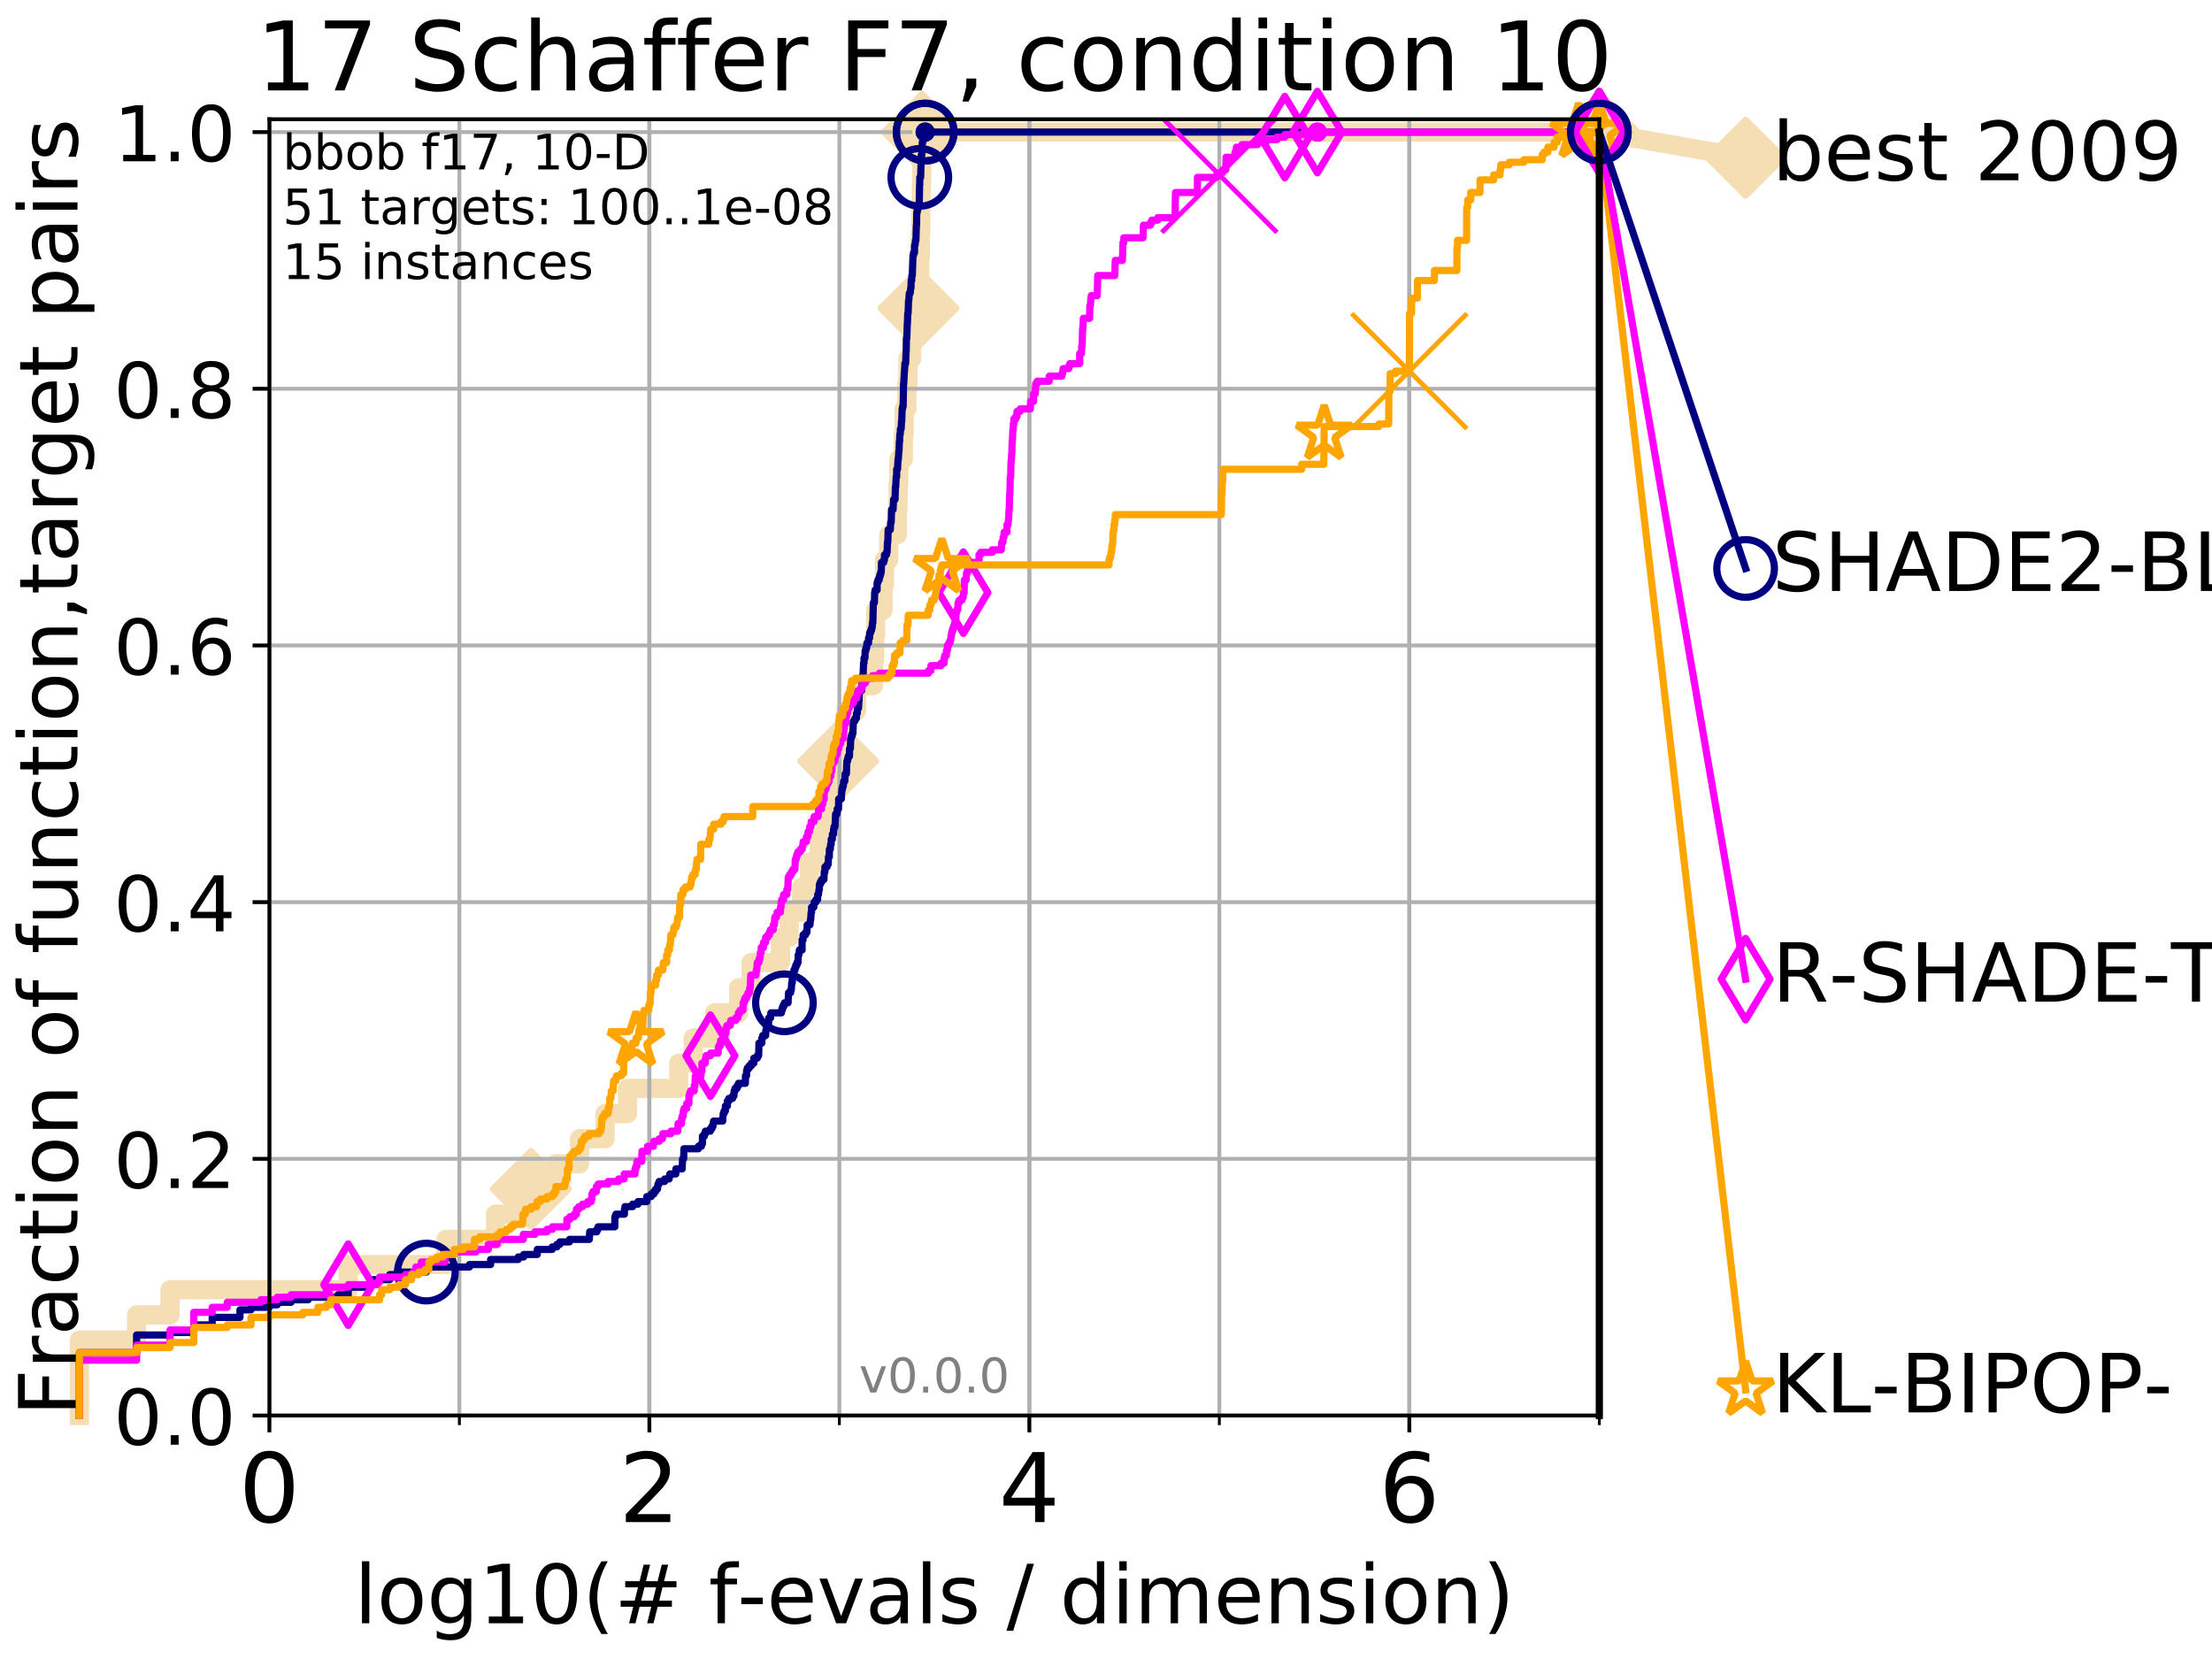 <?xml version="1.0" encoding="utf-8" standalone="no"?>
<!DOCTYPE svg PUBLIC "-//W3C//DTD SVG 1.1//EN"
  "http://www.w3.org/Graphics/SVG/1.1/DTD/svg11.dtd">
<!-- Created with matplotlib (http://matplotlib.org/) -->
<svg height="345.6pt" version="1.1" viewBox="0 0 460.8 345.6" width="460.8pt" xmlns="http://www.w3.org/2000/svg" xmlns:xlink="http://www.w3.org/1999/xlink">
 <defs>
  <style type="text/css">
*{stroke-linecap:butt;stroke-linejoin:round;}
  </style>
 </defs>
 <g id="figure_1">
  <g id="patch_1">
   <path d="M 0 345.6 
L 460.8 345.6 
L 460.8 0 
L 0 0 
z
" style="fill:#ffffff;"/>
  </g>
  <g id="axes_1">
   <g id="patch_2">
    <path d="M 56.12 294.88 
L 333.168 294.88 
L 333.168 24.84 
L 56.12 24.84 
z
" style="fill:#ffffff;"/>
   </g>
   <g id="line2d_1">
    <path d="M 16.542 294.88 
L 16.542 279.153 
L 28.456 279.153 
L 28.456 273.91 
L 35.425 273.91 
L 35.425 268.668 
L 72.544 268.668 
L 72.544 263.425 
L 92.905 263.425 
L 92.905 258.183 
L 103.231 258.183 
L 103.231 252.94 
L 110.603 252.94 
L 110.603 247.698 
L 115.745 247.698 
L 115.745 242.455 
L 120.73 242.455 
L 120.73 237.213 
L 126.061 237.213 
L 126.061 231.97 
L 130.717 231.97 
L 130.717 226.728 
L 141.388 226.728 
L 141.388 221.485 
L 144.407 221.485 
L 144.407 216.243 
L 148.852 216.243 
L 148.852 211 
L 153.877 211 
L 153.877 205.758 
L 156.468 205.758 
L 156.468 200.515 
L 162.59 200.515 
L 162.59 195.273 
L 164.4 195.273 
L 164.4 190.03 
L 166.992 190.03 
L 166.992 184.788 
L 168.618 184.788 
L 168.618 179.546 
L 170.676 179.546 
L 170.676 174.303 
L 172.013 174.303 
L 172.013 169.061 
L 172.455 169.061 
L 172.455 163.818 
L 174.597 163.818 
L 174.597 158.576 
L 174.934 158.576 
L 174.934 153.333 
L 176.233 153.333 
L 176.233 148.091 
L 178.435 148.091 
L 178.435 142.848 
L 181.968 142.848 
L 181.968 137.606 
L 182.215 137.606 
L 182.215 132.363 
L 182.42 132.363 
L 182.42 127.121 
L 183.968 127.121 
L 183.968 121.878 
L 184.268 121.878 
L 184.268 116.636 
L 185.129 116.636 
L 185.129 111.393 
L 186.932 111.393 
L 186.932 106.151 
L 187.089 106.151 
L 187.089 100.908 
L 187.243 100.908 
L 187.243 95.666 
L 188.177 95.666 
L 188.177 90.423 
L 188.348 90.423 
L 188.348 85.181 
L 188.913 85.181 
L 188.913 79.938 
L 189.142 79.938 
L 189.142 74.696 
L 189.926 74.696 
L 189.926 69.453 
L 191.333 69.453 
L 191.333 64.211 
L 191.496 64.211 
L 191.496 58.969 
L 191.608 58.969 
L 191.608 53.726 
L 191.713 53.726 
L 191.713 48.484 
L 191.832 48.484 
L 191.832 43.241 
L 191.92 43.241 
L 191.92 37.999 
L 192.01 37.999 
L 192.01 32.756 
L 192.073 32.756 
L 192.073 27.514 
L 333.168 27.514 
" style="fill:none;stroke:#f5deb3;stroke-linecap:square;stroke-width:4;"/>
   </g>
   <g id="line2d_2">
    <defs>
     <path d="M -0 7.778 
L 7.778 0 
L 0 -7.778 
L -7.778 -0 
z
" id="m1991d8c81f" style="stroke:#f5deb3;stroke-linejoin:miter;stroke-width:1.5;"/>
    </defs>
    <g>
     <use style="fill:#f5deb3;stroke:#f5deb3;stroke-linejoin:miter;stroke-width:1.5;" x="110.603" xlink:href="#m1991d8c81f" y="247.698"/>
     <use style="fill:#f5deb3;stroke:#f5deb3;stroke-linejoin:miter;stroke-width:1.5;" x="174.597" xlink:href="#m1991d8c81f" y="158.576"/>
     <use style="fill:#f5deb3;stroke:#f5deb3;stroke-linejoin:miter;stroke-width:1.5;" x="191.333" xlink:href="#m1991d8c81f" y="64.211"/>
     <use style="fill:#f5deb3;stroke:#f5deb3;stroke-linejoin:miter;stroke-width:1.5;" x="192.073" xlink:href="#m1991d8c81f" y="27.514"/>
     <use style="fill:#f5deb3;stroke:#f5deb3;stroke-linejoin:miter;stroke-width:1.5;" x="192.073" xlink:href="#m1991d8c81f" y="27.514"/>
     <use style="fill:#f5deb3;stroke:#f5deb3;stroke-linejoin:miter;stroke-width:1.5;" x="333.168" xlink:href="#m1991d8c81f" y="27.514"/>
    </g>
   </g>
   <g id="line2d_3">
    <path style="fill:none;stroke:#f5deb3;stroke-linecap:square;stroke-width:4;"/>
    <g/>
   </g>
   <g id="line2d_4">
    <path d="M 333.168 27.514 
L 363.643 32.861 
" style="fill:none;stroke:#f5deb3;stroke-linecap:square;stroke-width:4;"/>
    <g>
     <use style="fill:#f5deb3;stroke:#f5deb3;stroke-linejoin:miter;stroke-width:1.5;" x="333.168" xlink:href="#m1991d8c81f" y="27.514"/>
     <use style="fill:#f5deb3;stroke:#f5deb3;stroke-linejoin:miter;stroke-width:1.5;" x="363.643" xlink:href="#m1991d8c81f" y="32.861"/>
    </g>
   </g>
   <g id="matplotlib.axis_1">
    <g id="xtick_1">
     <g id="line2d_5">
      <path clip-path="url(#pd300f5f544)" d="M 56.12 294.88 
L 56.12 24.84 
" style="fill:none;stroke:#b0b0b0;stroke-linecap:square;stroke-width:0.8;"/>
     </g>
     <g id="line2d_6">
      <defs>
       <path d="M 0 0 
L 0 3.5 
" id="m3c172fe96f" style="stroke:#000000;stroke-width:0.8;"/>
      </defs>
      <g>
       <use style="stroke:#000000;stroke-width:0.8;" x="56.12" xlink:href="#m3c172fe96f" y="294.88"/>
      </g>
     </g>
     <g id="text_1">
      <!-- 0 -->
      <defs>
       <path d="M 31.781 66.406 
Q 24.172 66.406 20.328 58.906 
Q 16.5 51.422 16.5 36.375 
Q 16.5 21.391 20.328 13.891 
Q 24.172 6.391 31.781 6.391 
Q 39.453 6.391 43.281 13.891 
Q 47.125 21.391 47.125 36.375 
Q 47.125 51.422 43.281 58.906 
Q 39.453 66.406 31.781 66.406 
z
M 31.781 74.219 
Q 44.047 74.219 50.516 64.516 
Q 56.984 54.828 56.984 36.375 
Q 56.984 17.969 50.516 8.266 
Q 44.047 -1.422 31.781 -1.422 
Q 19.531 -1.422 13.062 8.266 
Q 6.594 17.969 6.594 36.375 
Q 6.594 54.828 13.062 64.516 
Q 19.531 74.219 31.781 74.219 
z
" id="DejaVuSans-30"/>
      </defs>
      <g transform="translate(49.758 317.077)scale(0.2 -0.2)">
       <use xlink:href="#DejaVuSans-30"/>
      </g>
     </g>
    </g>
    <g id="xtick_2">
     <g id="line2d_7">
      <path clip-path="url(#pd300f5f544)" d="M 135.277 294.88 
L 135.277 24.84 
" style="fill:none;stroke:#b0b0b0;stroke-linecap:square;stroke-width:0.8;"/>
     </g>
     <g id="line2d_8">
      <g>
       <use style="stroke:#000000;stroke-width:0.8;" x="135.277" xlink:href="#m3c172fe96f" y="294.88"/>
      </g>
     </g>
     <g id="text_2">
      <!-- 2 -->
      <defs>
       <path d="M 19.188 8.297 
L 53.609 8.297 
L 53.609 0 
L 7.328 0 
L 7.328 8.297 
Q 12.938 14.109 22.625 23.891 
Q 32.328 33.688 34.812 36.531 
Q 39.547 41.844 41.422 45.531 
Q 43.312 49.219 43.312 52.781 
Q 43.312 58.594 39.234 62.25 
Q 35.156 65.922 28.609 65.922 
Q 23.969 65.922 18.812 64.312 
Q 13.672 62.703 7.812 59.422 
L 7.812 69.391 
Q 13.766 71.781 18.938 73 
Q 24.125 74.219 28.422 74.219 
Q 39.75 74.219 46.484 68.547 
Q 53.219 62.891 53.219 53.422 
Q 53.219 48.922 51.531 44.891 
Q 49.859 40.875 45.406 35.406 
Q 44.188 33.984 37.641 27.219 
Q 31.109 20.453 19.188 8.297 
z
" id="DejaVuSans-32"/>
      </defs>
      <g transform="translate(128.914 317.077)scale(0.2 -0.2)">
       <use xlink:href="#DejaVuSans-32"/>
      </g>
     </g>
    </g>
    <g id="xtick_3">
     <g id="line2d_9">
      <path clip-path="url(#pd300f5f544)" d="M 214.433 294.88 
L 214.433 24.84 
" style="fill:none;stroke:#b0b0b0;stroke-linecap:square;stroke-width:0.8;"/>
     </g>
     <g id="line2d_10">
      <g>
       <use style="stroke:#000000;stroke-width:0.8;" x="214.433" xlink:href="#m3c172fe96f" y="294.88"/>
      </g>
     </g>
     <g id="text_3">
      <!-- 4 -->
      <defs>
       <path d="M 37.797 64.312 
L 12.891 25.391 
L 37.797 25.391 
z
M 35.203 72.906 
L 47.609 72.906 
L 47.609 25.391 
L 58.016 25.391 
L 58.016 17.188 
L 47.609 17.188 
L 47.609 0 
L 37.797 0 
L 37.797 17.188 
L 4.891 17.188 
L 4.891 26.703 
z
" id="DejaVuSans-34"/>
      </defs>
      <g transform="translate(208.071 317.077)scale(0.2 -0.2)">
       <use xlink:href="#DejaVuSans-34"/>
      </g>
     </g>
    </g>
    <g id="xtick_4">
     <g id="line2d_11">
      <path clip-path="url(#pd300f5f544)" d="M 293.59 294.88 
L 293.59 24.84 
" style="fill:none;stroke:#b0b0b0;stroke-linecap:square;stroke-width:0.8;"/>
     </g>
     <g id="line2d_12">
      <g>
       <use style="stroke:#000000;stroke-width:0.8;" x="293.59" xlink:href="#m3c172fe96f" y="294.88"/>
      </g>
     </g>
     <g id="text_4">
      <!-- 6 -->
      <defs>
       <path d="M 33.016 40.375 
Q 26.375 40.375 22.484 35.828 
Q 18.609 31.297 18.609 23.391 
Q 18.609 15.531 22.484 10.953 
Q 26.375 6.391 33.016 6.391 
Q 39.656 6.391 43.531 10.953 
Q 47.406 15.531 47.406 23.391 
Q 47.406 31.297 43.531 35.828 
Q 39.656 40.375 33.016 40.375 
z
M 52.594 71.297 
L 52.594 62.312 
Q 48.875 64.062 45.094 64.984 
Q 41.312 65.922 37.594 65.922 
Q 27.828 65.922 22.672 59.328 
Q 17.531 52.734 16.797 39.406 
Q 19.672 43.656 24.016 45.922 
Q 28.375 48.188 33.594 48.188 
Q 44.578 48.188 50.953 41.516 
Q 57.328 34.859 57.328 23.391 
Q 57.328 12.156 50.688 5.359 
Q 44.047 -1.422 33.016 -1.422 
Q 20.359 -1.422 13.672 8.266 
Q 6.984 17.969 6.984 36.375 
Q 6.984 53.656 15.188 63.938 
Q 23.391 74.219 37.203 74.219 
Q 40.922 74.219 44.703 73.484 
Q 48.484 72.75 52.594 71.297 
z
" id="DejaVuSans-36"/>
      </defs>
      <g transform="translate(287.227 317.077)scale(0.2 -0.2)">
       <use xlink:href="#DejaVuSans-36"/>
      </g>
     </g>
    </g>
    <g id="xtick_5">
     <g id="line2d_13">
      <path clip-path="url(#pd300f5f544)" d="M 56.12 294.88 
L 56.12 24.84 
" style="fill:none;stroke:#b0b0b0;stroke-linecap:square;stroke-width:0.8;"/>
     </g>
     <g id="line2d_14">
      <defs>
       <path d="M 0 0 
L 0 2 
" id="m29e0541e0d" style="stroke:#000000;stroke-width:0.6;"/>
      </defs>
      <g>
       <use style="stroke:#000000;stroke-width:0.6;" x="56.12" xlink:href="#m29e0541e0d" y="294.88"/>
      </g>
     </g>
    </g>
    <g id="xtick_6">
     <g id="line2d_15">
      <path clip-path="url(#pd300f5f544)" d="M 95.698 294.88 
L 95.698 24.84 
" style="fill:none;stroke:#b0b0b0;stroke-linecap:square;stroke-width:0.8;"/>
     </g>
     <g id="line2d_16">
      <g>
       <use style="stroke:#000000;stroke-width:0.6;" x="95.698" xlink:href="#m29e0541e0d" y="294.88"/>
      </g>
     </g>
    </g>
    <g id="xtick_7">
     <g id="line2d_17">
      <path clip-path="url(#pd300f5f544)" d="M 135.277 294.88 
L 135.277 24.84 
" style="fill:none;stroke:#b0b0b0;stroke-linecap:square;stroke-width:0.8;"/>
     </g>
     <g id="line2d_18">
      <g>
       <use style="stroke:#000000;stroke-width:0.6;" x="135.277" xlink:href="#m29e0541e0d" y="294.88"/>
      </g>
     </g>
    </g>
    <g id="xtick_8">
     <g id="line2d_19">
      <path clip-path="url(#pd300f5f544)" d="M 174.855 294.88 
L 174.855 24.84 
" style="fill:none;stroke:#b0b0b0;stroke-linecap:square;stroke-width:0.8;"/>
     </g>
     <g id="line2d_20">
      <g>
       <use style="stroke:#000000;stroke-width:0.6;" x="174.855" xlink:href="#m29e0541e0d" y="294.88"/>
      </g>
     </g>
    </g>
    <g id="xtick_9">
     <g id="line2d_21">
      <path clip-path="url(#pd300f5f544)" d="M 214.433 294.88 
L 214.433 24.84 
" style="fill:none;stroke:#b0b0b0;stroke-linecap:square;stroke-width:0.8;"/>
     </g>
     <g id="line2d_22">
      <g>
       <use style="stroke:#000000;stroke-width:0.6;" x="214.433" xlink:href="#m29e0541e0d" y="294.88"/>
      </g>
     </g>
    </g>
    <g id="xtick_10">
     <g id="line2d_23">
      <path clip-path="url(#pd300f5f544)" d="M 254.011 294.88 
L 254.011 24.84 
" style="fill:none;stroke:#b0b0b0;stroke-linecap:square;stroke-width:0.8;"/>
     </g>
     <g id="line2d_24">
      <g>
       <use style="stroke:#000000;stroke-width:0.6;" x="254.011" xlink:href="#m29e0541e0d" y="294.88"/>
      </g>
     </g>
    </g>
    <g id="xtick_11">
     <g id="line2d_25">
      <path clip-path="url(#pd300f5f544)" d="M 293.59 294.88 
L 293.59 24.84 
" style="fill:none;stroke:#b0b0b0;stroke-linecap:square;stroke-width:0.8;"/>
     </g>
     <g id="line2d_26">
      <g>
       <use style="stroke:#000000;stroke-width:0.6;" x="293.59" xlink:href="#m29e0541e0d" y="294.88"/>
      </g>
     </g>
    </g>
    <g id="xtick_12">
     <g id="line2d_27">
      <path clip-path="url(#pd300f5f544)" d="M 333.168 294.88 
L 333.168 24.84 
" style="fill:none;stroke:#b0b0b0;stroke-linecap:square;stroke-width:0.8;"/>
     </g>
     <g id="line2d_28">
      <g>
       <use style="stroke:#000000;stroke-width:0.6;" x="333.168" xlink:href="#m29e0541e0d" y="294.88"/>
      </g>
     </g>
    </g>
    <g id="text_5">
     <!-- log10(# f-evals / dimension) -->
     <defs>
      <path d="M 9.422 75.984 
L 18.406 75.984 
L 18.406 0 
L 9.422 0 
z
" id="DejaVuSans-6c"/>
      <path d="M 30.609 48.391 
Q 23.391 48.391 19.188 42.75 
Q 14.984 37.109 14.984 27.297 
Q 14.984 17.484 19.156 11.844 
Q 23.344 6.203 30.609 6.203 
Q 37.797 6.203 41.984 11.859 
Q 46.188 17.531 46.188 27.297 
Q 46.188 37.016 41.984 42.703 
Q 37.797 48.391 30.609 48.391 
z
M 30.609 56 
Q 42.328 56 49.016 48.375 
Q 55.719 40.766 55.719 27.297 
Q 55.719 13.875 49.016 6.219 
Q 42.328 -1.422 30.609 -1.422 
Q 18.844 -1.422 12.172 6.219 
Q 5.516 13.875 5.516 27.297 
Q 5.516 40.766 12.172 48.375 
Q 18.844 56 30.609 56 
z
" id="DejaVuSans-6f"/>
      <path d="M 45.406 27.984 
Q 45.406 37.75 41.375 43.109 
Q 37.359 48.484 30.078 48.484 
Q 22.859 48.484 18.828 43.109 
Q 14.797 37.75 14.797 27.984 
Q 14.797 18.266 18.828 12.891 
Q 22.859 7.516 30.078 7.516 
Q 37.359 7.516 41.375 12.891 
Q 45.406 18.266 45.406 27.984 
z
M 54.391 6.781 
Q 54.391 -7.172 48.188 -13.984 
Q 42 -20.797 29.203 -20.797 
Q 24.469 -20.797 20.266 -20.094 
Q 16.062 -19.391 12.109 -17.922 
L 12.109 -9.188 
Q 16.062 -11.328 19.922 -12.344 
Q 23.781 -13.375 27.781 -13.375 
Q 36.625 -13.375 41.016 -8.766 
Q 45.406 -4.156 45.406 5.172 
L 45.406 9.625 
Q 42.625 4.781 38.281 2.391 
Q 33.938 0 27.875 0 
Q 17.828 0 11.672 7.656 
Q 5.516 15.328 5.516 27.984 
Q 5.516 40.672 11.672 48.328 
Q 17.828 56 27.875 56 
Q 33.938 56 38.281 53.609 
Q 42.625 51.219 45.406 46.391 
L 45.406 54.688 
L 54.391 54.688 
z
" id="DejaVuSans-67"/>
      <path d="M 12.406 8.297 
L 28.516 8.297 
L 28.516 63.922 
L 10.984 60.406 
L 10.984 69.391 
L 28.422 72.906 
L 38.281 72.906 
L 38.281 8.297 
L 54.391 8.297 
L 54.391 0 
L 12.406 0 
z
" id="DejaVuSans-31"/>
      <path d="M 31 75.875 
Q 24.469 64.656 21.281 53.656 
Q 18.109 42.672 18.109 31.391 
Q 18.109 20.125 21.312 9.062 
Q 24.516 -2 31 -13.188 
L 23.188 -13.188 
Q 15.875 -1.703 12.234 9.375 
Q 8.594 20.453 8.594 31.391 
Q 8.594 42.281 12.203 53.312 
Q 15.828 64.359 23.188 75.875 
z
" id="DejaVuSans-28"/>
      <path d="M 51.125 44 
L 36.922 44 
L 32.812 27.688 
L 47.125 27.688 
z
M 43.797 71.781 
L 38.719 51.516 
L 52.984 51.516 
L 58.109 71.781 
L 65.922 71.781 
L 60.891 51.516 
L 76.125 51.516 
L 76.125 44 
L 58.984 44 
L 54.984 27.688 
L 70.516 27.688 
L 70.516 20.219 
L 53.078 20.219 
L 48 0 
L 40.188 0 
L 45.219 20.219 
L 30.906 20.219 
L 25.875 0 
L 18.016 0 
L 23.094 20.219 
L 7.719 20.219 
L 7.719 27.688 
L 24.906 27.688 
L 29 44 
L 13.281 44 
L 13.281 51.516 
L 30.906 51.516 
L 35.891 71.781 
z
" id="DejaVuSans-23"/>
      <path id="DejaVuSans-20"/>
      <path d="M 37.109 75.984 
L 37.109 68.5 
L 28.516 68.5 
Q 23.688 68.5 21.797 66.547 
Q 19.922 64.594 19.922 59.516 
L 19.922 54.688 
L 34.719 54.688 
L 34.719 47.703 
L 19.922 47.703 
L 19.922 0 
L 10.891 0 
L 10.891 47.703 
L 2.297 47.703 
L 2.297 54.688 
L 10.891 54.688 
L 10.891 58.5 
Q 10.891 67.625 15.141 71.797 
Q 19.391 75.984 28.609 75.984 
z
" id="DejaVuSans-66"/>
      <path d="M 4.891 31.391 
L 31.203 31.391 
L 31.203 23.391 
L 4.891 23.391 
z
" id="DejaVuSans-2d"/>
      <path d="M 56.203 29.594 
L 56.203 25.203 
L 14.891 25.203 
Q 15.484 15.922 20.484 11.062 
Q 25.484 6.203 34.422 6.203 
Q 39.594 6.203 44.453 7.469 
Q 49.312 8.734 54.109 11.281 
L 54.109 2.781 
Q 49.266 0.734 44.188 -0.344 
Q 39.109 -1.422 33.891 -1.422 
Q 20.797 -1.422 13.156 6.188 
Q 5.516 13.812 5.516 26.812 
Q 5.516 40.234 12.766 48.109 
Q 20.016 56 32.328 56 
Q 43.359 56 49.781 48.891 
Q 56.203 41.797 56.203 29.594 
z
M 47.219 32.234 
Q 47.125 39.594 43.094 43.984 
Q 39.062 48.391 32.422 48.391 
Q 24.906 48.391 20.391 44.141 
Q 15.875 39.891 15.188 32.172 
z
" id="DejaVuSans-65"/>
      <path d="M 2.984 54.688 
L 12.5 54.688 
L 29.594 8.797 
L 46.688 54.688 
L 56.203 54.688 
L 35.688 0 
L 23.484 0 
z
" id="DejaVuSans-76"/>
      <path d="M 34.281 27.484 
Q 23.391 27.484 19.188 25 
Q 14.984 22.516 14.984 16.5 
Q 14.984 11.719 18.141 8.906 
Q 21.297 6.109 26.703 6.109 
Q 34.188 6.109 38.703 11.406 
Q 43.219 16.703 43.219 25.484 
L 43.219 27.484 
z
M 52.203 31.203 
L 52.203 0 
L 43.219 0 
L 43.219 8.297 
Q 40.141 3.328 35.547 0.953 
Q 30.953 -1.422 24.312 -1.422 
Q 15.922 -1.422 10.953 3.297 
Q 6 8.016 6 15.922 
Q 6 25.141 12.172 29.828 
Q 18.359 34.516 30.609 34.516 
L 43.219 34.516 
L 43.219 35.406 
Q 43.219 41.609 39.141 45 
Q 35.062 48.391 27.688 48.391 
Q 23 48.391 18.547 47.266 
Q 14.109 46.141 10.016 43.891 
L 10.016 52.203 
Q 14.938 54.109 19.578 55.047 
Q 24.219 56 28.609 56 
Q 40.484 56 46.344 49.844 
Q 52.203 43.703 52.203 31.203 
z
" id="DejaVuSans-61"/>
      <path d="M 44.281 53.078 
L 44.281 44.578 
Q 40.484 46.531 36.375 47.5 
Q 32.281 48.484 27.875 48.484 
Q 21.188 48.484 17.844 46.438 
Q 14.5 44.391 14.5 40.281 
Q 14.5 37.156 16.891 35.375 
Q 19.281 33.594 26.516 31.984 
L 29.594 31.297 
Q 39.156 29.25 43.188 25.516 
Q 47.219 21.781 47.219 15.094 
Q 47.219 7.469 41.188 3.016 
Q 35.156 -1.422 24.609 -1.422 
Q 20.219 -1.422 15.453 -0.562 
Q 10.688 0.297 5.422 2 
L 5.422 11.281 
Q 10.406 8.688 15.234 7.391 
Q 20.062 6.109 24.812 6.109 
Q 31.156 6.109 34.562 8.281 
Q 37.984 10.453 37.984 14.406 
Q 37.984 18.062 35.516 20.016 
Q 33.062 21.969 24.703 23.781 
L 21.578 24.516 
Q 13.234 26.266 9.516 29.906 
Q 5.812 33.547 5.812 39.891 
Q 5.812 47.609 11.281 51.797 
Q 16.75 56 26.812 56 
Q 31.781 56 36.172 55.266 
Q 40.578 54.547 44.281 53.078 
z
" id="DejaVuSans-73"/>
      <path d="M 25.391 72.906 
L 33.688 72.906 
L 8.297 -9.281 
L 0 -9.281 
z
" id="DejaVuSans-2f"/>
      <path d="M 45.406 46.391 
L 45.406 75.984 
L 54.391 75.984 
L 54.391 0 
L 45.406 0 
L 45.406 8.203 
Q 42.578 3.328 38.25 0.953 
Q 33.938 -1.422 27.875 -1.422 
Q 17.969 -1.422 11.734 6.484 
Q 5.516 14.406 5.516 27.297 
Q 5.516 40.188 11.734 48.094 
Q 17.969 56 27.875 56 
Q 33.938 56 38.25 53.625 
Q 42.578 51.266 45.406 46.391 
z
M 14.797 27.297 
Q 14.797 17.391 18.875 11.75 
Q 22.953 6.109 30.078 6.109 
Q 37.203 6.109 41.297 11.75 
Q 45.406 17.391 45.406 27.297 
Q 45.406 37.203 41.297 42.844 
Q 37.203 48.484 30.078 48.484 
Q 22.953 48.484 18.875 42.844 
Q 14.797 37.203 14.797 27.297 
z
" id="DejaVuSans-64"/>
      <path d="M 9.422 54.688 
L 18.406 54.688 
L 18.406 0 
L 9.422 0 
z
M 9.422 75.984 
L 18.406 75.984 
L 18.406 64.594 
L 9.422 64.594 
z
" id="DejaVuSans-69"/>
      <path d="M 52 44.188 
Q 55.375 50.25 60.062 53.125 
Q 64.75 56 71.094 56 
Q 79.641 56 84.281 50.016 
Q 88.922 44.047 88.922 33.016 
L 88.922 0 
L 79.891 0 
L 79.891 32.719 
Q 79.891 40.578 77.094 44.375 
Q 74.312 48.188 68.609 48.188 
Q 61.625 48.188 57.562 43.547 
Q 53.516 38.922 53.516 30.906 
L 53.516 0 
L 44.484 0 
L 44.484 32.719 
Q 44.484 40.625 41.703 44.406 
Q 38.922 48.188 33.109 48.188 
Q 26.219 48.188 22.156 43.531 
Q 18.109 38.875 18.109 30.906 
L 18.109 0 
L 9.078 0 
L 9.078 54.688 
L 18.109 54.688 
L 18.109 46.188 
Q 21.188 51.219 25.484 53.609 
Q 29.781 56 35.688 56 
Q 41.656 56 45.828 52.969 
Q 50 49.953 52 44.188 
z
" id="DejaVuSans-6d"/>
      <path d="M 54.891 33.016 
L 54.891 0 
L 45.906 0 
L 45.906 32.719 
Q 45.906 40.484 42.875 44.328 
Q 39.844 48.188 33.797 48.188 
Q 26.516 48.188 22.312 43.547 
Q 18.109 38.922 18.109 30.906 
L 18.109 0 
L 9.078 0 
L 9.078 54.688 
L 18.109 54.688 
L 18.109 46.188 
Q 21.344 51.125 25.703 53.562 
Q 30.078 56 35.797 56 
Q 45.219 56 50.047 50.172 
Q 54.891 44.344 54.891 33.016 
z
" id="DejaVuSans-6e"/>
      <path d="M 8.016 75.875 
L 15.828 75.875 
Q 23.141 64.359 26.781 53.312 
Q 30.422 42.281 30.422 31.391 
Q 30.422 20.453 26.781 9.375 
Q 23.141 -1.703 15.828 -13.188 
L 8.016 -13.188 
Q 14.5 -2 17.703 9.062 
Q 20.906 20.125 20.906 31.391 
Q 20.906 42.672 17.703 53.656 
Q 14.5 64.656 8.016 75.875 
z
" id="DejaVuSans-29"/>
     </defs>
     <g transform="translate(73.803 338.154)scale(0.17 -0.17)">
      <use xlink:href="#DejaVuSans-6c"/>
      <use x="27.783" xlink:href="#DejaVuSans-6f"/>
      <use x="88.965" xlink:href="#DejaVuSans-67"/>
      <use x="152.441" xlink:href="#DejaVuSans-31"/>
      <use x="216.064" xlink:href="#DejaVuSans-30"/>
      <use x="279.688" xlink:href="#DejaVuSans-28"/>
      <use x="318.701" xlink:href="#DejaVuSans-23"/>
      <use x="402.49" xlink:href="#DejaVuSans-20"/>
      <use x="434.277" xlink:href="#DejaVuSans-66"/>
      <use x="469.404" xlink:href="#DejaVuSans-2d"/>
      <use x="505.488" xlink:href="#DejaVuSans-65"/>
      <use x="567.012" xlink:href="#DejaVuSans-76"/>
      <use x="626.191" xlink:href="#DejaVuSans-61"/>
      <use x="687.471" xlink:href="#DejaVuSans-6c"/>
      <use x="715.254" xlink:href="#DejaVuSans-73"/>
      <use x="767.354" xlink:href="#DejaVuSans-20"/>
      <use x="799.141" xlink:href="#DejaVuSans-2f"/>
      <use x="832.832" xlink:href="#DejaVuSans-20"/>
      <use x="864.619" xlink:href="#DejaVuSans-64"/>
      <use x="928.096" xlink:href="#DejaVuSans-69"/>
      <use x="955.879" xlink:href="#DejaVuSans-6d"/>
      <use x="1053.291" xlink:href="#DejaVuSans-65"/>
      <use x="1114.814" xlink:href="#DejaVuSans-6e"/>
      <use x="1178.193" xlink:href="#DejaVuSans-73"/>
      <use x="1230.293" xlink:href="#DejaVuSans-69"/>
      <use x="1258.076" xlink:href="#DejaVuSans-6f"/>
      <use x="1319.258" xlink:href="#DejaVuSans-6e"/>
      <use x="1382.637" xlink:href="#DejaVuSans-29"/>
     </g>
    </g>
   </g>
   <g id="matplotlib.axis_2">
    <g id="ytick_1">
     <g id="line2d_29">
      <path clip-path="url(#pd300f5f544)" d="M 56.12 294.88 
L 333.168 294.88 
" style="fill:none;stroke:#b0b0b0;stroke-linecap:square;stroke-width:0.8;"/>
     </g>
     <g id="line2d_30">
      <defs>
       <path d="M 0 0 
L -3.5 0 
" id="mc63ac29cce" style="stroke:#000000;stroke-width:0.8;"/>
      </defs>
      <g>
       <use style="stroke:#000000;stroke-width:0.8;" x="56.12" xlink:href="#mc63ac29cce" y="294.88"/>
      </g>
     </g>
     <g id="text_6">
      <!-- 0.0 -->
      <defs>
       <path d="M 10.688 12.406 
L 21 12.406 
L 21 0 
L 10.688 0 
z
" id="DejaVuSans-2e"/>
      </defs>
      <g transform="translate(23.675 300.959)scale(0.16 -0.16)">
       <use xlink:href="#DejaVuSans-30"/>
       <use x="63.623" xlink:href="#DejaVuSans-2e"/>
       <use x="95.41" xlink:href="#DejaVuSans-30"/>
      </g>
     </g>
    </g>
    <g id="ytick_2">
     <g id="line2d_31">
      <path clip-path="url(#pd300f5f544)" d="M 56.12 241.407 
L 333.168 241.407 
" style="fill:none;stroke:#b0b0b0;stroke-linecap:square;stroke-width:0.8;"/>
     </g>
     <g id="line2d_32">
      <g>
       <use style="stroke:#000000;stroke-width:0.8;" x="56.12" xlink:href="#mc63ac29cce" y="241.407"/>
      </g>
     </g>
     <g id="text_7">
      <!-- 0.2 -->
      <g transform="translate(23.675 247.485)scale(0.16 -0.16)">
       <use xlink:href="#DejaVuSans-30"/>
       <use x="63.623" xlink:href="#DejaVuSans-2e"/>
       <use x="95.41" xlink:href="#DejaVuSans-32"/>
      </g>
     </g>
    </g>
    <g id="ytick_3">
     <g id="line2d_33">
      <path clip-path="url(#pd300f5f544)" d="M 56.12 187.933 
L 333.168 187.933 
" style="fill:none;stroke:#b0b0b0;stroke-linecap:square;stroke-width:0.8;"/>
     </g>
     <g id="line2d_34">
      <g>
       <use style="stroke:#000000;stroke-width:0.8;" x="56.12" xlink:href="#mc63ac29cce" y="187.933"/>
      </g>
     </g>
     <g id="text_8">
      <!-- 0.4 -->
      <g transform="translate(23.675 194.012)scale(0.16 -0.16)">
       <use xlink:href="#DejaVuSans-30"/>
       <use x="63.623" xlink:href="#DejaVuSans-2e"/>
       <use x="95.41" xlink:href="#DejaVuSans-34"/>
      </g>
     </g>
    </g>
    <g id="ytick_4">
     <g id="line2d_35">
      <path clip-path="url(#pd300f5f544)" d="M 56.12 134.46 
L 333.168 134.46 
" style="fill:none;stroke:#b0b0b0;stroke-linecap:square;stroke-width:0.8;"/>
     </g>
     <g id="line2d_36">
      <g>
       <use style="stroke:#000000;stroke-width:0.8;" x="56.12" xlink:href="#mc63ac29cce" y="134.46"/>
      </g>
     </g>
     <g id="text_9">
      <!-- 0.6 -->
      <g transform="translate(23.675 140.539)scale(0.16 -0.16)">
       <use xlink:href="#DejaVuSans-30"/>
       <use x="63.623" xlink:href="#DejaVuSans-2e"/>
       <use x="95.41" xlink:href="#DejaVuSans-36"/>
      </g>
     </g>
    </g>
    <g id="ytick_5">
     <g id="line2d_37">
      <path clip-path="url(#pd300f5f544)" d="M 56.12 80.987 
L 333.168 80.987 
" style="fill:none;stroke:#b0b0b0;stroke-linecap:square;stroke-width:0.8;"/>
     </g>
     <g id="line2d_38">
      <g>
       <use style="stroke:#000000;stroke-width:0.8;" x="56.12" xlink:href="#mc63ac29cce" y="80.987"/>
      </g>
     </g>
     <g id="text_10">
      <!-- 0.8 -->
      <defs>
       <path d="M 31.781 34.625 
Q 24.75 34.625 20.719 30.859 
Q 16.703 27.094 16.703 20.516 
Q 16.703 13.922 20.719 10.156 
Q 24.75 6.391 31.781 6.391 
Q 38.812 6.391 42.859 10.172 
Q 46.922 13.969 46.922 20.516 
Q 46.922 27.094 42.891 30.859 
Q 38.875 34.625 31.781 34.625 
z
M 21.922 38.812 
Q 15.578 40.375 12.031 44.719 
Q 8.5 49.078 8.5 55.328 
Q 8.5 64.062 14.719 69.141 
Q 20.953 74.219 31.781 74.219 
Q 42.672 74.219 48.875 69.141 
Q 55.078 64.062 55.078 55.328 
Q 55.078 49.078 51.531 44.719 
Q 48 40.375 41.703 38.812 
Q 48.828 37.156 52.797 32.312 
Q 56.781 27.484 56.781 20.516 
Q 56.781 9.906 50.312 4.234 
Q 43.844 -1.422 31.781 -1.422 
Q 19.734 -1.422 13.25 4.234 
Q 6.781 9.906 6.781 20.516 
Q 6.781 27.484 10.781 32.312 
Q 14.797 37.156 21.922 38.812 
z
M 18.312 54.391 
Q 18.312 48.734 21.844 45.562 
Q 25.391 42.391 31.781 42.391 
Q 38.141 42.391 41.719 45.562 
Q 45.312 48.734 45.312 54.391 
Q 45.312 60.062 41.719 63.234 
Q 38.141 66.406 31.781 66.406 
Q 25.391 66.406 21.844 63.234 
Q 18.312 60.062 18.312 54.391 
z
" id="DejaVuSans-38"/>
      </defs>
      <g transform="translate(23.675 87.066)scale(0.16 -0.16)">
       <use xlink:href="#DejaVuSans-30"/>
       <use x="63.623" xlink:href="#DejaVuSans-2e"/>
       <use x="95.41" xlink:href="#DejaVuSans-38"/>
      </g>
     </g>
    </g>
    <g id="ytick_6">
     <g id="line2d_39">
      <path clip-path="url(#pd300f5f544)" d="M 56.12 27.514 
L 333.168 27.514 
" style="fill:none;stroke:#b0b0b0;stroke-linecap:square;stroke-width:0.8;"/>
     </g>
     <g id="line2d_40">
      <g>
       <use style="stroke:#000000;stroke-width:0.8;" x="56.12" xlink:href="#mc63ac29cce" y="27.514"/>
      </g>
     </g>
     <g id="text_11">
      <!-- 1.0 -->
      <g transform="translate(23.675 33.592)scale(0.16 -0.16)">
       <use xlink:href="#DejaVuSans-31"/>
       <use x="63.623" xlink:href="#DejaVuSans-2e"/>
       <use x="95.41" xlink:href="#DejaVuSans-30"/>
      </g>
     </g>
    </g>
    <g id="text_12">
     <!-- Fraction of function,target pairs -->
     <defs>
      <path d="M 9.812 72.906 
L 51.703 72.906 
L 51.703 64.594 
L 19.672 64.594 
L 19.672 43.109 
L 48.578 43.109 
L 48.578 34.812 
L 19.672 34.812 
L 19.672 0 
L 9.812 0 
z
" id="DejaVuSans-46"/>
      <path d="M 41.109 46.297 
Q 39.594 47.172 37.812 47.578 
Q 36.031 48 33.891 48 
Q 26.266 48 22.188 43.047 
Q 18.109 38.094 18.109 28.812 
L 18.109 0 
L 9.078 0 
L 9.078 54.688 
L 18.109 54.688 
L 18.109 46.188 
Q 20.953 51.172 25.484 53.578 
Q 30.031 56 36.531 56 
Q 37.453 56 38.578 55.875 
Q 39.703 55.766 41.062 55.516 
z
" id="DejaVuSans-72"/>
      <path d="M 48.781 52.594 
L 48.781 44.188 
Q 44.969 46.297 41.141 47.344 
Q 37.312 48.391 33.406 48.391 
Q 24.656 48.391 19.812 42.844 
Q 14.984 37.312 14.984 27.297 
Q 14.984 17.281 19.812 11.734 
Q 24.656 6.203 33.406 6.203 
Q 37.312 6.203 41.141 7.25 
Q 44.969 8.297 48.781 10.406 
L 48.781 2.094 
Q 45.016 0.344 40.984 -0.531 
Q 36.969 -1.422 32.422 -1.422 
Q 20.062 -1.422 12.781 6.344 
Q 5.516 14.109 5.516 27.297 
Q 5.516 40.672 12.859 48.328 
Q 20.219 56 33.016 56 
Q 37.156 56 41.109 55.141 
Q 45.062 54.297 48.781 52.594 
z
" id="DejaVuSans-63"/>
      <path d="M 18.312 70.219 
L 18.312 54.688 
L 36.812 54.688 
L 36.812 47.703 
L 18.312 47.703 
L 18.312 18.016 
Q 18.312 11.328 20.141 9.422 
Q 21.969 7.516 27.594 7.516 
L 36.812 7.516 
L 36.812 0 
L 27.594 0 
Q 17.188 0 13.234 3.875 
Q 9.281 7.766 9.281 18.016 
L 9.281 47.703 
L 2.688 47.703 
L 2.688 54.688 
L 9.281 54.688 
L 9.281 70.219 
z
" id="DejaVuSans-74"/>
      <path d="M 8.5 21.578 
L 8.5 54.688 
L 17.484 54.688 
L 17.484 21.922 
Q 17.484 14.156 20.5 10.266 
Q 23.531 6.391 29.594 6.391 
Q 36.859 6.391 41.078 11.031 
Q 45.312 15.672 45.312 23.688 
L 45.312 54.688 
L 54.297 54.688 
L 54.297 0 
L 45.312 0 
L 45.312 8.406 
Q 42.047 3.422 37.719 1 
Q 33.406 -1.422 27.688 -1.422 
Q 18.266 -1.422 13.375 4.438 
Q 8.5 10.297 8.5 21.578 
z
M 31.109 56 
z
" id="DejaVuSans-75"/>
      <path d="M 11.719 12.406 
L 22.016 12.406 
L 22.016 4 
L 14.016 -11.625 
L 7.719 -11.625 
L 11.719 4 
z
" id="DejaVuSans-2c"/>
      <path d="M 18.109 8.203 
L 18.109 -20.797 
L 9.078 -20.797 
L 9.078 54.688 
L 18.109 54.688 
L 18.109 46.391 
Q 20.953 51.266 25.266 53.625 
Q 29.594 56 35.594 56 
Q 45.562 56 51.781 48.094 
Q 58.016 40.188 58.016 27.297 
Q 58.016 14.406 51.781 6.484 
Q 45.562 -1.422 35.594 -1.422 
Q 29.594 -1.422 25.266 0.953 
Q 20.953 3.328 18.109 8.203 
z
M 48.688 27.297 
Q 48.688 37.203 44.609 42.844 
Q 40.531 48.484 33.406 48.484 
Q 26.266 48.484 22.188 42.844 
Q 18.109 37.203 18.109 27.297 
Q 18.109 17.391 22.188 11.75 
Q 26.266 6.109 33.406 6.109 
Q 40.531 6.109 44.609 11.75 
Q 48.688 17.391 48.688 27.297 
z
" id="DejaVuSans-70"/>
     </defs>
     <g transform="translate(16.14 294.999)rotate(-90)scale(0.17 -0.17)">
      <use xlink:href="#DejaVuSans-46"/>
      <use x="57.41" xlink:href="#DejaVuSans-72"/>
      <use x="98.523" xlink:href="#DejaVuSans-61"/>
      <use x="159.803" xlink:href="#DejaVuSans-63"/>
      <use x="214.783" xlink:href="#DejaVuSans-74"/>
      <use x="253.992" xlink:href="#DejaVuSans-69"/>
      <use x="281.775" xlink:href="#DejaVuSans-6f"/>
      <use x="342.957" xlink:href="#DejaVuSans-6e"/>
      <use x="406.336" xlink:href="#DejaVuSans-20"/>
      <use x="438.123" xlink:href="#DejaVuSans-6f"/>
      <use x="499.305" xlink:href="#DejaVuSans-66"/>
      <use x="534.51" xlink:href="#DejaVuSans-20"/>
      <use x="566.297" xlink:href="#DejaVuSans-66"/>
      <use x="601.502" xlink:href="#DejaVuSans-75"/>
      <use x="664.881" xlink:href="#DejaVuSans-6e"/>
      <use x="728.26" xlink:href="#DejaVuSans-63"/>
      <use x="783.24" xlink:href="#DejaVuSans-74"/>
      <use x="822.449" xlink:href="#DejaVuSans-69"/>
      <use x="850.232" xlink:href="#DejaVuSans-6f"/>
      <use x="911.414" xlink:href="#DejaVuSans-6e"/>
      <use x="974.793" xlink:href="#DejaVuSans-2c"/>
      <use x="1006.58" xlink:href="#DejaVuSans-74"/>
      <use x="1045.789" xlink:href="#DejaVuSans-61"/>
      <use x="1107.068" xlink:href="#DejaVuSans-72"/>
      <use x="1148.166" xlink:href="#DejaVuSans-67"/>
      <use x="1211.643" xlink:href="#DejaVuSans-65"/>
      <use x="1273.166" xlink:href="#DejaVuSans-74"/>
      <use x="1312.375" xlink:href="#DejaVuSans-20"/>
      <use x="1344.162" xlink:href="#DejaVuSans-70"/>
      <use x="1407.639" xlink:href="#DejaVuSans-61"/>
      <use x="1468.918" xlink:href="#DejaVuSans-69"/>
      <use x="1496.701" xlink:href="#DejaVuSans-72"/>
      <use x="1537.814" xlink:href="#DejaVuSans-73"/>
     </g>
    </g>
   </g>
   <g id="line2d_41">
    <defs>
     <path d="M 0 1.5 
C 0.398 1.5 0.779 1.342 1.061 1.061 
C 1.342 0.779 1.5 0.398 1.5 0 
C 1.5 -0.398 1.342 -0.779 1.061 -1.061 
C 0.779 -1.342 0.398 -1.5 0 -1.5 
C -0.398 -1.5 -0.779 -1.342 -1.061 -1.061 
C -1.342 -0.779 -1.5 -0.398 -1.5 0 
C -1.5 0.398 -1.342 0.779 -1.061 1.061 
C -0.779 1.342 -0.398 1.5 0 1.5 
z
" id="m71e96f07ec" style="stroke:#f5deb3;"/>
    </defs>
    <g>
     <use style="fill:#f5deb3;stroke:#f5deb3;" x="192.073" xlink:href="#m71e96f07ec" y="27.514"/>
     <use style="fill:#f5deb3;stroke:#f5deb3;" x="192.073" xlink:href="#m71e96f07ec" y="27.514"/>
    </g>
   </g>
   <g id="line2d_42">
    <defs>
     <path d="M 0 1.5 
C 0.398 1.5 0.779 1.342 1.061 1.061 
C 1.342 0.779 1.5 0.398 1.5 0 
C 1.5 -0.398 1.342 -0.779 1.061 -1.061 
C 0.779 -1.342 0.398 -1.5 0 -1.5 
C -0.398 -1.5 -0.779 -1.342 -1.061 -1.061 
C -1.342 -0.779 -1.5 -0.398 -1.5 0 
C -1.5 0.398 -1.342 0.779 -1.061 1.061 
C -0.779 1.342 -0.398 1.5 0 1.5 
z
" id="meddd0f9d37" style="stroke:#000080;"/>
    </defs>
    <g>
     <use style="fill:#000080;stroke:#000080;" x="192.73" xlink:href="#meddd0f9d37" y="27.514"/>
     <use style="fill:#000080;stroke:#000080;" x="192.73" xlink:href="#meddd0f9d37" y="27.514"/>
    </g>
   </g>
   <g id="line2d_43">
    <path d="M 16.542 294.88 
L 16.542 281.774 
L 28.456 281.774 
L 28.456 278.104 
L 35.425 278.104 
L 35.425 277.58 
L 40.37 277.58 
L 40.37 276.007 
L 44.206 276.007 
L 44.206 274.434 
L 49.989 274.434 
L 49.989 272.862 
L 52.284 272.862 
L 52.284 272.337 
L 56.12 272.337 
L 56.12 271.813 
L 57.758 271.813 
L 57.758 271.289 
L 60.63 271.289 
L 60.63 270.765 
L 64.199 270.765 
L 64.199 270.24 
L 70.437 270.24 
L 70.437 269.716 
L 72.544 269.716 
L 72.544 268.143 
L 77.155 268.143 
L 77.155 266.571 
L 81.192 266.571 
L 81.192 265.522 
L 82.72 265.522 
L 82.72 264.998 
L 88.815 264.998 
L 88.815 263.949 
L 97.799 263.949 
L 97.799 263.425 
L 102.203 263.425 
L 102.203 262.377 
L 107.953 262.377 
L 107.953 261.852 
L 109.094 261.852 
L 109.094 261.328 
L 111.923 261.328 
L 111.923 260.28 
L 115.034 260.28 
L 115.034 259.755 
L 116.011 259.755 
L 116.011 259.231 
L 116.632 259.231 
L 116.632 258.707 
L 118.645 258.707 
L 118.645 258.183 
L 122.768 258.183 
L 122.839 256.61 
L 124.331 256.61 
L 124.331 256.086 
L 124.589 256.086 
L 124.589 255.561 
L 128.082 255.561 
L 128.082 253.464 
L 128.29 253.464 
L 128.29 252.94 
L 130.078 252.94 
L 130.078 251.892 
L 130.194 251.892 
L 130.194 251.367 
L 131.781 251.367 
L 131.781 250.843 
L 132.903 250.843 
L 132.903 250.319 
L 134.735 250.319 
L 134.735 249.27 
L 135.651 249.27 
L 135.651 248.746 
L 136.197 248.746 
L 136.197 248.222 
L 136.584 248.222 
L 136.584 247.698 
L 136.977 247.698 
L 137.07 246.649 
L 137.301 246.649 
L 137.301 246.125 
L 138.453 246.125 
L 138.453 245.601 
L 139.398 245.601 
L 139.398 245.076 
L 139.547 245.076 
L 139.547 244.552 
L 140.788 244.552 
L 140.788 243.504 
L 142.108 243.504 
L 142.189 241.407 
L 142.417 241.407 
L 142.474 239.31 
L 145.485 239.31 
L 145.485 238.785 
L 146.118 238.785 
L 146.118 238.261 
L 146.327 238.261 
L 146.327 236.689 
L 146.738 236.689 
L 146.738 236.164 
L 146.94 236.164 
L 146.94 235.64 
L 147.972 235.64 
L 147.972 235.116 
L 148.322 235.116 
L 148.322 234.592 
L 148.545 234.592 
L 148.648 233.543 
L 150.552 233.543 
L 150.658 231.97 
L 150.84 231.97 
L 150.84 231.446 
L 151.109 231.446 
L 151.109 230.398 
L 151.528 230.398 
L 151.528 229.349 
L 151.832 229.349 
L 151.832 228.825 
L 152.602 228.825 
L 152.602 228.301 
L 152.9 228.301 
L 152.931 227.252 
L 153.121 227.252 
L 153.121 226.728 
L 153.554 226.728 
L 153.554 226.204 
L 153.825 226.204 
L 153.825 225.679 
L 155.28 225.679 
L 155.291 224.107 
L 155.525 224.107 
L 155.525 223.058 
L 155.657 223.058 
L 155.657 222.534 
L 156.067 222.534 
L 156.067 222.01 
L 156.528 222.01 
L 156.528 221.485 
L 157.034 221.485 
L 157.034 220.437 
L 157.756 220.437 
L 157.756 219.913 
L 158.042 219.913 
L 158.105 217.291 
L 158.701 217.291 
L 158.701 216.243 
L 158.885 216.243 
L 158.885 215.719 
L 159.504 215.719 
L 159.525 214.67 
L 159.634 214.67 
L 159.634 214.146 
L 160.062 214.146 
L 160.155 212.049 
L 160.523 212.049 
L 160.582 211 
L 162.785 211 
L 162.785 210.476 
L 162.941 210.476 
L 162.941 209.952 
L 163.152 209.952 
L 163.152 209.428 
L 163.412 209.428 
L 163.412 208.903 
L 164.168 208.903 
L 164.263 206.806 
L 164.688 206.806 
L 164.688 206.282 
L 164.833 206.282 
L 164.931 204.709 
L 165.047 204.709 
L 165.047 203.137 
L 165.382 203.137 
L 165.382 202.088 
L 165.607 202.088 
L 165.607 201.564 
L 165.777 201.564 
L 165.777 201.04 
L 166.023 201.04 
L 166.023 200.515 
L 166.248 200.515 
L 166.271 198.943 
L 166.429 198.943 
L 166.521 197.894 
L 167.09 197.894 
L 167.09 195.797 
L 167.299 195.797 
L 167.299 194.749 
L 167.804 194.749 
L 167.804 194.224 
L 168.096 194.224 
L 168.168 192.652 
L 168.731 192.652 
L 168.827 191.603 
L 168.878 191.603 
L 168.975 190.03 
L 169.067 190.03 
L 169.067 188.982 
L 169.537 188.982 
L 169.602 187.933 
L 169.953 187.933 
L 169.953 187.409 
L 170.327 187.409 
L 170.34 186.361 
L 170.498 186.361 
L 170.608 185.312 
L 170.685 185.312 
L 170.685 184.264 
L 170.873 184.264 
L 170.873 183.739 
L 171.165 183.739 
L 171.165 183.215 
L 171.65 183.215 
L 171.702 181.642 
L 171.844 181.642 
L 171.844 180.594 
L 172.292 180.594 
L 172.292 180.07 
L 172.524 180.07 
L 172.589 178.497 
L 172.769 178.497 
L 172.772 176.924 
L 172.962 176.924 
L 173.036 175.876 
L 173.152 175.876 
L 173.152 174.827 
L 173.395 174.827 
L 173.395 173.779 
L 173.643 173.779 
L 173.643 172.73 
L 173.76 172.73 
L 173.76 172.206 
L 173.941 172.206 
L 174.049 170.109 
L 174.06 170.109 
L 174.06 169.585 
L 174.367 169.585 
L 174.399 168.536 
L 174.672 168.536 
L 174.705 166.439 
L 175.263 166.439 
L 175.355 164.867 
L 175.395 164.867 
L 175.395 164.342 
L 175.522 164.342 
L 175.522 163.818 
L 175.675 163.818 
L 175.757 162.77 
L 175.984 162.77 
L 176.068 161.197 
L 176.316 161.197 
L 176.42 158.576 
L 176.565 158.576 
L 176.565 158.051 
L 176.707 158.051 
L 176.707 157.527 
L 176.965 157.527 
L 176.977 155.954 
L 177.152 155.954 
L 177.211 153.857 
L 177.336 153.857 
L 177.336 153.333 
L 177.52 153.333 
L 177.52 152.809 
L 177.674 152.809 
L 177.784 150.188 
L 178.097 150.188 
L 178.097 149.663 
L 178.412 149.663 
L 178.412 148.615 
L 178.583 148.615 
L 178.62 147.566 
L 178.837 147.566 
L 178.936 145.994 
L 178.958 145.994 
L 178.982 143.897 
L 179.473 143.897 
L 179.537 142.848 
L 179.589 142.848 
L 179.644 140.751 
L 179.795 140.751 
L 179.894 138.13 
L 179.992 138.13 
L 179.992 137.081 
L 180.183 137.081 
L 180.233 135.509 
L 180.391 135.509 
L 180.391 134.984 
L 180.546 134.984 
L 180.6 133.936 
L 180.94 133.936 
L 180.94 132.887 
L 181.16 132.887 
L 181.16 131.839 
L 181.369 131.839 
L 181.369 131.315 
L 181.561 131.315 
L 181.561 130.79 
L 181.684 130.79 
L 181.746 129.742 
L 181.827 129.742 
L 181.933 125.548 
L 182.159 125.548 
L 182.205 123.451 
L 182.284 123.451 
L 182.284 122.927 
L 182.715 122.927 
L 182.722 121.354 
L 182.879 121.354 
L 182.879 120.83 
L 183.148 120.83 
L 183.148 120.306 
L 183.272 120.306 
L 183.272 119.781 
L 183.45 119.781 
L 183.45 119.257 
L 183.57 119.257 
L 183.644 117.16 
L 184.102 117.16 
L 184.102 116.636 
L 184.253 116.636 
L 184.253 115.587 
L 184.66 115.587 
L 184.66 115.063 
L 184.799 115.063 
L 184.876 112.966 
L 184.942 112.966 
L 185.023 110.345 
L 185.462 110.345 
L 185.55 108.772 
L 185.655 108.772 
L 185.725 106.151 
L 186.046 106.151 
L 186.146 104.054 
L 186.451 104.054 
L 186.526 101.433 
L 186.589 101.433 
L 186.691 99.336 
L 186.79 99.336 
L 186.79 97.763 
L 186.973 97.763 
L 187.072 95.666 
L 187.143 95.666 
L 187.228 94.093 
L 187.278 94.093 
L 187.353 91.996 
L 187.398 91.996 
L 187.457 90.423 
L 187.556 90.423 
L 187.564 89.375 
L 187.727 89.375 
L 187.795 87.802 
L 187.844 87.802 
L 187.93 85.181 
L 188.028 85.181 
L 188.028 84.657 
L 188.14 84.657 
L 188.224 79.938 
L 188.267 79.938 
L 188.371 77.841 
L 188.382 77.841 
L 188.488 76.269 
L 188.499 76.269 
L 188.499 75.744 
L 188.656 75.744 
L 188.755 73.123 
L 188.786 73.123 
L 188.824 70.502 
L 188.908 70.502 
L 189.002 67.356 
L 189.036 67.356 
L 189.1 65.259 
L 189.179 65.259 
L 189.268 62.638 
L 189.317 62.638 
L 189.427 61.066 
L 189.614 61.066 
L 189.708 60.017 
L 189.774 60.017 
L 189.812 58.444 
L 189.931 58.444 
L 189.948 57.396 
L 190.048 57.396 
L 190.158 54.25 
L 190.165 54.25 
L 190.189 53.202 
L 190.294 53.202 
L 190.294 52.678 
L 190.505 52.678 
L 190.507 51.105 
L 190.618 51.105 
L 190.71 50.056 
L 190.805 50.056 
L 190.893 46.911 
L 190.944 46.911 
L 190.97 44.29 
L 191.059 44.29 
L 191.059 43.765 
L 191.193 43.765 
L 191.193 43.241 
L 191.34 43.241 
L 191.34 42.717 
L 191.481 42.717 
L 191.572 38.523 
L 191.593 38.523 
L 191.615 36.95 
L 191.789 36.95 
L 191.878 33.805 
L 191.923 33.805 
L 191.923 32.232 
L 192.044 32.232 
L 192.127 29.611 
L 192.247 29.611 
L 192.247 29.086 
L 192.508 29.086 
L 192.508 28.562 
L 192.676 28.562 
L 192.73 27.514 
L 333.168 27.514 
L 333.168 27.514 
" style="fill:none;stroke:#000080;stroke-linecap:square;stroke-width:1.5;"/>
   </g>
   <g id="line2d_44">
    <defs>
     <path d="M 0 6 
C 1.591 6 3.117 5.368 4.243 4.243 
C 5.368 3.117 6 1.591 6 0 
C 6 -1.591 5.368 -3.117 4.243 -4.243 
C 3.117 -5.368 1.591 -6 0 -6 
C -1.591 -6 -3.117 -5.368 -4.243 -4.243 
C -5.368 -3.117 -6 -1.591 -6 0 
C -6 1.591 -5.368 3.117 -4.243 4.243 
C -3.117 5.368 -1.591 6 0 6 
z
" id="m2e7239974f" style="stroke:#000080;stroke-width:1.5;"/>
    </defs>
    <g>
     <use style="fill-opacity:0;stroke:#000080;stroke-width:1.5;" x="88.815" xlink:href="#m2e7239974f" y="264.998"/>
     <use style="fill-opacity:0;stroke:#000080;stroke-width:1.5;" x="163.412" xlink:href="#m2e7239974f" y="208.903"/>
     <use style="fill-opacity:0;stroke:#000080;stroke-width:1.5;" x="191.615" xlink:href="#m2e7239974f" y="36.95"/>
     <use style="fill-opacity:0;stroke:#000080;stroke-width:1.5;" x="192.73" xlink:href="#m2e7239974f" y="27.514"/>
     <use style="fill-opacity:0;stroke:#000080;stroke-width:1.5;" x="192.73" xlink:href="#m2e7239974f" y="27.514"/>
     <use style="fill-opacity:0;stroke:#000080;stroke-width:1.5;" x="333.168" xlink:href="#m2e7239974f" y="27.514"/>
    </g>
   </g>
   <g id="line2d_45">
    <path style="fill:none;stroke:#000080;stroke-linecap:square;stroke-width:1.5;"/>
    <g/>
   </g>
   <g id="line2d_46">
    <defs>
     <path d="M 0 1.5 
C 0.398 1.5 0.779 1.342 1.061 1.061 
C 1.342 0.779 1.5 0.398 1.5 0 
C 1.5 -0.398 1.342 -0.779 1.061 -1.061 
C 0.779 -1.342 0.398 -1.5 0 -1.5 
C -0.398 -1.5 -0.779 -1.342 -1.061 -1.061 
C -1.342 -0.779 -1.5 -0.398 -1.5 0 
C -1.5 0.398 -1.342 0.779 -1.061 1.061 
C -0.779 1.342 -0.398 1.5 0 1.5 
z
" id="m0439c17611" style="stroke:#ff00ff;"/>
    </defs>
    <g>
     <use style="fill:#ff00ff;stroke:#ff00ff;" x="274.441" xlink:href="#m0439c17611" y="27.514"/>
     <use style="fill:#ff00ff;stroke:#ff00ff;" x="274.441" xlink:href="#m0439c17611" y="27.514"/>
    </g>
   </g>
   <g id="line2d_47">
    <path d="M 16.542 294.88 
L 16.542 283.347 
L 28.456 283.347 
L 28.456 280.201 
L 35.425 280.201 
L 35.425 277.056 
L 40.37 277.056 
L 40.37 273.386 
L 44.206 273.386 
L 44.206 272.337 
L 47.34 272.337 
L 47.34 271.289 
L 54.309 271.289 
L 54.309 270.765 
L 57.758 270.765 
L 57.758 270.24 
L 60.63 270.24 
L 60.63 269.716 
L 68.034 269.716 
L 68.034 268.143 
L 72.544 268.143 
L 72.544 267.619 
L 78.608 267.619 
L 78.608 267.095 
L 79.067 267.095 
L 79.067 266.046 
L 84.458 266.046 
L 84.458 265.522 
L 86.036 265.522 
L 86.036 264.998 
L 86.629 264.998 
L 86.629 263.949 
L 87.757 263.949 
L 87.757 262.901 
L 92.701 262.901 
L 92.701 261.328 
L 94.635 261.328 
L 94.635 260.804 
L 99.116 260.804 
L 99.116 260.28 
L 101.726 260.28 
L 101.726 259.231 
L 103.561 259.231 
L 103.561 258.183 
L 109.015 258.183 
L 109.015 257.134 
L 111.448 257.134 
L 111.448 256.61 
L 113.94 256.61 
L 113.94 256.086 
L 115.09 256.086 
L 115.09 255.561 
L 118.094 255.561 
L 118.094 253.989 
L 118.735 253.989 
L 118.735 253.464 
L 119.613 253.464 
L 119.613 252.94 
L 120.077 252.94 
L 120.077 251.892 
L 120.569 251.892 
L 120.569 251.367 
L 121.359 251.367 
L 121.359 250.843 
L 122.444 250.843 
L 122.444 250.319 
L 123.155 250.319 
L 123.155 249.795 
L 123.293 249.795 
L 123.293 248.746 
L 123.533 248.746 
L 123.533 248.222 
L 124.234 248.222 
L 124.234 247.173 
L 124.621 247.173 
L 124.621 246.649 
L 126.667 246.649 
L 126.667 246.125 
L 128.849 246.125 
L 128.849 245.601 
L 130.031 245.601 
L 130.031 244.552 
L 132.28 244.552 
L 132.28 243.504 
L 132.463 243.504 
L 132.463 242.979 
L 132.684 242.979 
L 132.684 241.931 
L 133.693 241.931 
L 133.731 239.834 
L 134.894 239.834 
L 134.894 238.785 
L 136.115 238.785 
L 136.213 237.737 
L 137.347 237.737 
L 137.347 237.213 
L 138.005 237.213 
L 138.078 236.164 
L 139.773 236.164 
L 139.773 235.64 
L 141.195 235.64 
L 141.255 234.067 
L 141.98 234.067 
L 141.98 233.019 
L 142.119 233.019 
L 142.119 232.495 
L 142.337 232.495 
L 142.337 231.446 
L 142.496 231.446 
L 142.496 230.922 
L 143.052 230.922 
L 143.052 229.873 
L 143.516 229.873 
L 143.516 228.301 
L 143.653 228.301 
L 143.653 227.776 
L 143.853 227.776 
L 143.853 227.252 
L 144.618 227.252 
L 144.618 226.204 
L 144.758 226.204 
L 144.866 224.107 
L 146.036 224.107 
L 146.118 223.058 
L 146.228 223.058 
L 146.228 221.485 
L 146.896 221.485 
L 146.975 220.437 
L 147.087 220.437 
L 147.087 219.913 
L 147.997 219.913 
L 147.997 219.388 
L 149.608 219.388 
L 149.608 218.34 
L 149.749 218.34 
L 149.749 217.816 
L 150.108 217.816 
L 150.108 216.767 
L 150.616 216.767 
L 150.616 216.243 
L 150.791 216.243 
L 150.791 215.719 
L 151.04 215.719 
L 151.04 215.194 
L 151.231 215.194 
L 151.238 214.146 
L 151.434 214.146 
L 151.434 213.622 
L 152.125 213.622 
L 152.228 212.573 
L 153.266 212.573 
L 153.266 212.049 
L 153.702 212.049 
L 153.702 211.525 
L 153.819 211.525 
L 153.819 211 
L 154.149 211 
L 154.149 210.476 
L 154.763 210.476 
L 154.818 208.903 
L 155.026 208.903 
L 155.026 208.379 
L 155.21 208.379 
L 155.21 207.855 
L 155.605 207.855 
L 155.605 207.331 
L 155.814 207.331 
L 155.814 206.806 
L 156.118 206.806 
L 156.2 205.758 
L 156.296 205.758 
L 156.392 203.137 
L 157.479 203.137 
L 157.555 202.088 
L 157.667 202.088 
L 157.742 200.515 
L 158.105 200.515 
L 158.105 199.991 
L 158.228 199.991 
L 158.228 199.467 
L 158.372 199.467 
L 158.399 198.418 
L 158.577 198.418 
L 158.577 197.37 
L 159.045 197.37 
L 159.045 196.321 
L 159.488 196.321 
L 159.488 195.273 
L 159.94 195.273 
L 159.94 194.749 
L 160.284 194.749 
L 160.284 194.224 
L 160.48 194.224 
L 160.48 193.7 
L 161.08 193.7 
L 161.095 192.652 
L 161.335 192.652 
L 161.395 191.079 
L 161.782 191.079 
L 161.782 190.555 
L 161.899 190.555 
L 161.899 190.03 
L 162.59 190.03 
L 162.59 188.982 
L 162.712 188.982 
L 162.712 187.933 
L 162.837 187.933 
L 162.837 187.409 
L 163.237 187.409 
L 163.237 186.361 
L 163.903 186.361 
L 163.903 185.312 
L 164.1 185.312 
L 164.181 183.215 
L 164.216 183.215 
L 164.216 182.691 
L 164.516 182.691 
L 164.516 182.167 
L 164.87 182.167 
L 164.87 181.642 
L 165.172 181.642 
L 165.172 181.118 
L 165.589 181.118 
L 165.666 179.021 
L 165.858 179.021 
L 165.858 178.497 
L 166.003 178.497 
L 166.003 177.973 
L 166.228 177.973 
L 166.228 177.449 
L 166.743 177.449 
L 166.743 176.924 
L 167.111 176.924 
L 167.111 176.4 
L 167.227 176.4 
L 167.315 175.352 
L 167.989 175.352 
L 167.992 174.303 
L 168.312 174.303 
L 168.337 173.255 
L 168.633 173.255 
L 168.69 172.206 
L 168.941 172.206 
L 168.997 171.158 
L 169.595 171.158 
L 169.595 170.109 
L 170.438 170.109 
L 170.505 168.536 
L 171.154 168.536 
L 171.154 167.488 
L 171.419 167.488 
L 171.442 166.439 
L 171.687 166.439 
L 171.687 164.867 
L 171.807 164.867 
L 171.807 164.342 
L 172.114 164.342 
L 172.214 163.294 
L 172.503 163.294 
L 172.503 162.77 
L 172.718 162.77 
L 172.728 161.721 
L 173.076 161.721 
L 173.076 160.673 
L 173.264 160.673 
L 173.288 159.1 
L 173.589 159.1 
L 173.589 158.576 
L 173.908 158.576 
L 174.006 157.527 
L 174.144 157.527 
L 174.144 157.003 
L 174.42 157.003 
L 174.42 155.954 
L 174.738 155.954 
L 174.82 154.906 
L 175.121 154.906 
L 175.182 153.857 
L 175.675 153.857 
L 175.782 151.76 
L 175.861 151.76 
L 175.861 150.712 
L 176.198 150.712 
L 176.198 149.139 
L 176.416 149.139 
L 176.416 148.615 
L 176.551 148.615 
L 176.642 147.566 
L 176.878 147.566 
L 176.878 147.042 
L 177.14 147.042 
L 177.14 146.518 
L 177.784 146.518 
L 177.784 145.469 
L 178.483 145.469 
L 178.558 144.421 
L 178.655 144.421 
L 178.655 143.897 
L 179.266 143.897 
L 179.266 143.372 
L 179.593 143.372 
L 179.683 142.324 
L 180.252 142.324 
L 180.252 141.8 
L 180.535 141.8 
L 180.535 141.275 
L 181.775 141.275 
L 181.775 140.751 
L 183.204 140.751 
L 183.204 140.227 
L 193.436 140.227 
L 193.436 139.703 
L 193.933 139.703 
L 193.933 138.654 
L 196.026 138.654 
L 196.026 138.13 
L 196.68 138.13 
L 196.68 137.081 
L 196.801 137.081 
L 196.801 136.557 
L 197.152 136.557 
L 197.152 135.509 
L 197.361 135.509 
L 197.361 134.46 
L 197.653 134.46 
L 197.653 133.936 
L 197.914 133.936 
L 197.914 133.412 
L 198.031 133.412 
L 198.13 132.363 
L 198.214 132.363 
L 198.214 131.839 
L 198.351 131.839 
L 198.351 131.315 
L 198.525 131.315 
L 198.525 130.79 
L 198.709 130.79 
L 198.709 130.266 
L 198.873 130.266 
L 198.873 129.742 
L 199.001 129.742 
L 199.084 128.693 
L 199.137 128.693 
L 199.137 127.645 
L 199.272 127.645 
L 199.272 127.121 
L 199.482 127.121 
L 199.591 125.548 
L 199.819 125.548 
L 199.819 125.024 
L 200.386 125.024 
L 200.386 124.499 
L 200.636 124.499 
L 200.694 123.451 
L 200.853 123.451 
L 200.884 120.83 
L 201.261 120.83 
L 201.365 119.257 
L 201.566 119.257 
L 201.566 118.733 
L 201.839 118.733 
L 201.839 118.209 
L 202.053 118.209 
L 202.053 117.684 
L 202.226 117.684 
L 202.226 117.16 
L 203.948 117.16 
L 203.948 115.587 
L 204.272 115.587 
L 204.272 115.063 
L 206.689 115.063 
L 206.689 114.539 
L 208.584 114.539 
L 208.684 112.966 
L 208.935 112.966 
L 208.959 111.918 
L 209.128 111.918 
L 209.174 110.869 
L 209.778 110.869 
L 209.778 109.296 
L 209.981 109.296 
L 210.078 108.248 
L 210.111 108.248 
L 210.207 106.151 
L 210.245 106.151 
L 210.326 103.005 
L 210.366 103.005 
L 210.46 99.336 
L 210.542 99.336 
L 210.615 96.19 
L 210.659 96.19 
L 210.746 94.617 
L 210.774 94.617 
L 210.851 91.996 
L 210.897 91.996 
L 211.006 89.375 
L 211.09 89.375 
L 211.09 88.326 
L 211.207 88.326 
L 211.207 87.278 
L 211.599 87.278 
L 211.599 86.754 
L 211.861 86.754 
L 211.861 85.705 
L 212.516 85.705 
L 212.516 85.181 
L 214.649 85.181 
L 214.674 83.608 
L 215.309 83.608 
L 215.309 82.035 
L 215.662 82.035 
L 215.747 79.938 
L 216.068 79.938 
L 216.068 79.414 
L 218.574 79.414 
L 218.574 78.366 
L 221.204 78.366 
L 221.204 77.841 
L 221.365 77.841 
L 221.461 76.793 
L 222.648 76.793 
L 222.648 76.269 
L 222.888 76.269 
L 222.888 75.744 
L 224.915 75.744 
L 224.915 73.647 
L 225.288 73.647 
L 225.338 72.075 
L 225.43 72.075 
L 225.525 68.405 
L 225.598 68.405 
L 225.673 66.308 
L 226.976 66.308 
L 227.035 63.687 
L 227.152 63.687 
L 227.249 62.114 
L 227.324 62.114 
L 227.324 61.59 
L 228.567 61.59 
L 228.677 57.396 
L 232.241 57.396 
L 232.325 54.25 
L 233.817 54.25 
L 233.915 51.105 
L 233.934 51.105 
L 233.934 50.581 
L 234.096 50.581 
L 234.117 49.532 
L 238.095 49.532 
L 238.202 46.911 
L 239.651 46.911 
L 239.651 46.387 
L 239.953 46.387 
L 239.953 45.862 
L 241.186 45.862 
L 241.186 45.338 
L 244.787 45.338 
L 244.872 40.096 
L 249.426 40.096 
L 249.455 36.95 
L 253.48 36.95 
L 253.48 36.426 
L 254.212 36.426 
L 254.212 35.902 
L 254.721 35.902 
L 254.721 35.377 
L 255.345 35.377 
L 255.41 32.756 
L 257.262 32.756 
L 257.275 31.708 
L 257.509 31.708 
L 257.562 30.659 
L 258.706 30.659 
L 258.706 30.135 
L 261.946 30.135 
L 261.946 29.611 
L 263.794 29.611 
L 263.794 29.086 
L 266.037 29.086 
L 266.037 28.562 
L 267.655 28.562 
L 267.655 28.038 
L 274.441 28.038 
L 274.441 27.514 
L 333.168 27.514 
L 333.168 27.514 
" style="fill:none;stroke:#ff00ff;stroke-linecap:square;stroke-width:1.5;"/>
   </g>
   <g id="line2d_48">
    <defs>
     <path d="M -0 8.485 
L 5.091 0 
L 0 -8.485 
L -5.091 -0 
z
" id="mb48520a82f" style="stroke:#ff00ff;stroke-linejoin:miter;stroke-width:1.5;"/>
    </defs>
    <g>
     <use style="fill-opacity:0;stroke:#ff00ff;stroke-linejoin:miter;stroke-width:1.5;" x="72.544" xlink:href="#mb48520a82f" y="267.619"/>
     <use style="fill-opacity:0;stroke:#ff00ff;stroke-linejoin:miter;stroke-width:1.5;" x="147.997" xlink:href="#mb48520a82f" y="219.913"/>
     <use style="fill-opacity:0;stroke:#ff00ff;stroke-linejoin:miter;stroke-width:1.5;" x="200.694" xlink:href="#mb48520a82f" y="123.451"/>
     <use style="fill-opacity:0;stroke:#ff00ff;stroke-linejoin:miter;stroke-width:1.5;" x="267.655" xlink:href="#mb48520a82f" y="28.562"/>
     <use style="fill-opacity:0;stroke:#ff00ff;stroke-linejoin:miter;stroke-width:1.5;" x="274.441" xlink:href="#mb48520a82f" y="27.514"/>
     <use style="fill-opacity:0;stroke:#ff00ff;stroke-linejoin:miter;stroke-width:1.5;" x="333.168" xlink:href="#mb48520a82f" y="27.514"/>
    </g>
   </g>
   <g id="line2d_49">
    <path style="fill:none;stroke:#ff00ff;stroke-linecap:square;stroke-width:1.5;"/>
    <g/>
   </g>
   <g id="line2d_50">
    <path clip-path="url(#pd300f5f544)" d="M 254.011 36.426 
" style="fill:none;stroke:#ff00ff;stroke-linecap:square;stroke-width:1.5;"/>
    <defs>
     <path d="M -12 12 
L 12 -12 
M -12 -12 
L 12 12 
" id="mc476ebcd41" style="stroke:#ff00ff;"/>
    </defs>
    <g clip-path="url(#pd300f5f544)">
     <use style="fill:#ff00ff;stroke:#ff00ff;" x="254.011" xlink:href="#mc476ebcd41" y="36.426"/>
    </g>
   </g>
   <g id="line2d_51">
    <defs>
     <path d="M 0 1.5 
C 0.398 1.5 0.779 1.342 1.061 1.061 
C 1.342 0.779 1.5 0.398 1.5 0 
C 1.5 -0.398 1.342 -0.779 1.061 -1.061 
C 0.779 -1.342 0.398 -1.5 0 -1.5 
C -0.398 -1.5 -0.779 -1.342 -1.061 -1.061 
C -1.342 -0.779 -1.5 -0.398 -1.5 0 
C -1.5 0.398 -1.342 0.779 -1.061 1.061 
C -0.779 1.342 -0.398 1.5 0 1.5 
z
" id="m6b6538db28" style="stroke:#ffa500;"/>
    </defs>
    <g>
     <use style="fill:#ffa500;stroke:#ffa500;" x="328.855" xlink:href="#m6b6538db28" y="27.514"/>
     <use style="fill:#ffa500;stroke:#ffa500;" x="328.855" xlink:href="#m6b6538db28" y="27.514"/>
    </g>
   </g>
   <g id="line2d_52">
    <path d="M 16.542 294.88 
L 16.542 281.774 
L 28.456 281.774 
L 28.456 280.725 
L 35.425 280.725 
L 35.425 279.677 
L 40.37 279.677 
L 40.37 276.531 
L 47.34 276.531 
L 47.34 276.007 
L 52.284 276.007 
L 52.284 274.434 
L 56.12 274.434 
L 56.12 273.91 
L 63.089 273.91 
L 63.089 273.386 
L 66.223 273.386 
L 66.223 272.337 
L 68.034 272.337 
L 68.034 271.813 
L 68.873 271.813 
L 68.873 270.765 
L 79.067 270.765 
L 79.067 269.716 
L 79.513 269.716 
L 79.513 268.668 
L 81.192 268.668 
L 81.192 268.143 
L 83.082 268.143 
L 83.082 267.619 
L 84.458 267.619 
L 84.458 266.571 
L 85.732 266.571 
L 85.732 265.522 
L 87.202 265.522 
L 87.202 264.998 
L 88.556 264.998 
L 88.556 264.474 
L 89.32 264.474 
L 89.32 262.901 
L 89.811 262.901 
L 89.811 262.377 
L 90.981 262.377 
L 90.981 261.852 
L 92.287 261.852 
L 92.287 261.328 
L 94.635 261.328 
L 94.635 260.28 
L 96.537 260.28 
L 96.537 259.755 
L 98.832 259.755 
L 98.832 258.183 
L 99.941 258.183 
L 99.941 257.658 
L 103.669 257.658 
L 103.669 257.134 
L 104.201 257.134 
L 104.201 256.61 
L 105.513 256.61 
L 105.513 256.086 
L 106.272 256.086 
L 106.272 255.561 
L 106.911 255.561 
L 106.911 255.037 
L 108.856 255.037 
L 108.935 252.94 
L 109.406 252.94 
L 109.484 251.892 
L 110.675 251.892 
L 110.675 251.367 
L 111.788 251.367 
L 111.856 250.319 
L 112.579 250.319 
L 112.579 249.795 
L 113.94 249.795 
L 113.94 249.27 
L 115.09 249.27 
L 115.09 248.746 
L 115.529 248.746 
L 115.529 248.222 
L 115.798 248.222 
L 115.798 247.173 
L 117.62 247.173 
L 117.62 246.649 
L 117.811 246.649 
L 117.858 245.601 
L 118.187 245.601 
L 118.187 243.504 
L 118.554 243.504 
L 118.554 241.407 
L 118.69 241.407 
L 118.69 240.882 
L 119.136 240.882 
L 119.136 240.358 
L 119.613 240.358 
L 119.613 239.834 
L 120.488 239.834 
L 120.488 239.31 
L 120.929 239.31 
L 120.929 238.785 
L 121.087 238.785 
L 121.087 237.737 
L 121.513 237.737 
L 121.513 237.213 
L 121.854 237.213 
L 121.854 236.689 
L 122.696 236.689 
L 122.696 236.164 
L 124.78 236.164 
L 124.78 235.64 
L 125.156 235.64 
L 125.156 235.116 
L 125.28 235.116 
L 125.372 233.019 
L 125.645 233.019 
L 125.645 232.495 
L 125.973 232.495 
L 125.973 231.97 
L 126.696 231.97 
L 126.696 230.922 
L 126.837 230.922 
L 126.837 230.398 
L 127.004 230.398 
L 127.004 228.825 
L 127.253 228.825 
L 127.362 227.252 
L 127.713 227.252 
L 127.819 225.155 
L 128.29 225.155 
L 128.29 224.631 
L 128.419 224.631 
L 128.419 224.107 
L 129.414 224.107 
L 129.414 223.582 
L 129.914 223.582 
L 129.938 220.437 
L 130.332 220.437 
L 130.332 218.864 
L 131.05 218.864 
L 131.05 218.34 
L 131.655 218.34 
L 131.718 217.291 
L 132.483 217.291 
L 132.503 216.243 
L 132.981 216.243 
L 133.06 215.194 
L 133.099 215.194 
L 133.099 214.67 
L 133.293 214.67 
L 133.293 214.146 
L 133.881 214.146 
L 133.955 212.049 
L 134.011 212.049 
L 134.011 211 
L 134.158 211 
L 134.158 210.476 
L 135.139 210.476 
L 135.156 209.428 
L 135.328 209.428 
L 135.328 208.903 
L 135.465 208.903 
L 135.482 206.806 
L 135.617 206.806 
L 135.718 205.234 
L 136.568 205.234 
L 136.568 204.185 
L 136.789 204.185 
L 136.789 203.137 
L 137.148 203.137 
L 137.148 202.088 
L 138.063 202.088 
L 138.151 201.04 
L 138.18 201.04 
L 138.18 200.515 
L 138.863 200.515 
L 138.863 198.943 
L 139.112 198.943 
L 139.112 197.894 
L 139.466 197.894 
L 139.466 196.846 
L 139.64 196.846 
L 139.747 194.749 
L 140.191 194.749 
L 140.191 194.224 
L 140.307 194.224 
L 140.371 193.176 
L 140.85 193.176 
L 140.85 192.652 
L 141.023 192.652 
L 141.134 191.603 
L 141.195 191.603 
L 141.195 191.079 
L 141.568 191.079 
L 141.592 188.458 
L 141.793 188.458 
L 141.817 186.361 
L 142.28 186.361 
L 142.28 185.312 
L 142.754 185.312 
L 142.754 184.788 
L 143.738 184.788 
L 143.738 184.264 
L 143.947 184.264 
L 144.019 183.215 
L 144.102 183.215 
L 144.102 182.691 
L 144.357 182.691 
L 144.357 182.167 
L 144.827 182.167 
L 144.856 181.118 
L 145.042 181.118 
L 145.139 179.546 
L 145.188 179.546 
L 145.188 179.021 
L 145.934 179.021 
L 145.971 175.876 
L 147.649 175.876 
L 147.682 174.827 
L 147.898 174.827 
L 148.005 173.255 
L 148.062 173.255 
L 148.062 172.73 
L 148.672 172.73 
L 148.672 171.682 
L 150.21 171.682 
L 150.21 171.158 
L 150.672 171.158 
L 150.672 170.633 
L 150.826 170.633 
L 150.826 170.109 
L 156.81 170.109 
L 156.81 168.012 
L 169.315 168.012 
L 169.315 167.488 
L 169.797 167.488 
L 169.797 166.964 
L 170.219 166.964 
L 170.219 166.439 
L 170.582 166.439 
L 170.608 164.867 
L 170.95 164.867 
L 170.95 163.818 
L 171.307 163.818 
L 171.307 163.294 
L 171.903 163.294 
L 171.903 162.77 
L 172.244 162.77 
L 172.344 160.673 
L 172.671 160.673 
L 172.677 159.1 
L 173.112 159.1 
L 173.13 157.527 
L 173.315 157.527 
L 173.315 157.003 
L 173.548 157.003 
L 173.611 155.43 
L 173.797 155.43 
L 173.797 154.906 
L 174.126 154.906 
L 174.226 153.333 
L 174.504 153.333 
L 174.504 152.285 
L 174.684 152.285 
L 174.705 150.188 
L 174.838 150.188 
L 174.838 149.139 
L 175.57 149.139 
L 175.641 147.566 
L 176.138 147.566 
L 176.176 146.518 
L 176.344 146.518 
L 176.41 145.469 
L 176.523 145.469 
L 176.523 144.945 
L 176.755 144.945 
L 176.755 144.421 
L 177.071 144.421 
L 177.071 143.372 
L 177.399 143.372 
L 177.399 141.8 
L 178.206 141.8 
L 178.206 141.275 
L 185.037 141.275 
L 185.037 140.751 
L 185.463 140.751 
L 185.463 140.227 
L 185.816 140.227 
L 185.853 138.654 
L 186.167 138.654 
L 186.167 138.13 
L 186.322 138.13 
L 186.322 136.557 
L 186.785 136.557 
L 186.785 136.033 
L 187.47 136.033 
L 187.517 133.936 
L 188.084 133.936 
L 188.084 133.412 
L 188.905 133.412 
L 188.915 130.266 
L 189.136 130.266 
L 189.206 128.169 
L 193.349 128.169 
L 193.349 127.121 
L 193.689 127.121 
L 193.689 126.072 
L 193.945 126.072 
L 193.945 125.548 
L 194.062 125.548 
L 194.062 125.024 
L 194.594 125.024 
L 194.594 124.499 
L 194.833 124.499 
L 194.924 123.451 
L 194.999 123.451 
L 195.029 122.403 
L 195.251 122.403 
L 195.251 121.878 
L 195.536 121.878 
L 195.606 119.781 
L 195.893 119.781 
L 195.893 118.733 
L 196.033 118.733 
L 196.033 118.209 
L 196.2 118.209 
L 196.2 117.684 
L 231.031 117.684 
L 231.031 116.636 
L 231.175 116.636 
L 231.175 116.112 
L 231.348 116.112 
L 231.457 115.063 
L 231.566 115.063 
L 231.657 113.49 
L 231.786 113.49 
L 231.86 110.869 
L 231.935 110.869 
L 231.935 110.345 
L 232.079 110.345 
L 232.079 109.296 
L 232.199 109.296 
L 232.217 108.248 
L 232.34 108.248 
L 232.34 107.199 
L 254.422 107.199 
L 254.494 103.005 
L 254.548 103.005 
L 254.65 100.384 
L 254.705 100.384 
L 254.739 97.763 
L 271.164 97.763 
L 271.166 96.714 
L 275.775 96.714 
L 275.853 88.851 
L 287.25 88.851 
L 287.25 88.326 
L 289.28 88.326 
L 289.335 81.511 
L 289.585 81.511 
L 289.593 77.841 
L 290.701 77.841 
L 290.701 77.317 
L 293.594 77.317 
L 293.649 65.259 
L 294.055 65.259 
L 294.071 62.114 
L 295.273 62.114 
L 295.295 58.444 
L 298.814 58.444 
L 298.827 56.347 
L 303.497 56.347 
L 303.507 51.629 
L 303.619 51.629 
L 303.622 50.056 
L 305.522 50.056 
L 305.534 43.241 
L 305.737 43.241 
L 305.741 41.668 
L 306.371 41.668 
L 306.375 40.096 
L 308.317 40.096 
L 308.321 37.474 
L 311.165 37.474 
L 311.166 36.426 
L 312.487 36.426 
L 312.494 35.377 
L 312.629 35.377 
L 312.636 34.329 
L 314.401 34.329 
L 314.401 33.805 
L 317.434 33.805 
L 317.434 33.28 
L 321.262 33.28 
L 321.265 32.232 
L 321.608 32.232 
L 321.608 31.708 
L 322.436 31.708 
L 322.437 30.659 
L 323.745 30.659 
L 323.747 29.611 
L 324.396 29.611 
L 324.397 28.562 
L 325.377 28.562 
L 325.377 28.038 
L 328.855 28.038 
L 328.855 27.514 
L 333.168 27.514 
L 333.168 27.514 
" style="fill:none;stroke:#ffa500;stroke-linecap:square;stroke-width:1.5;"/>
   </g>
   <g id="line2d_53">
    <defs>
     <path d="M 0 -6 
L -1.347 -1.854 
L -5.706 -1.854 
L -2.18 0.708 
L -3.527 4.854 
L -0 2.292 
L 3.527 4.854 
L 2.18 0.708 
L 5.706 -1.854 
L 1.347 -1.854 
z
" id="me31ca486ce" style="stroke:#ffa500;stroke-linejoin:bevel;stroke-width:1.5;"/>
    </defs>
    <g>
     <use style="fill-opacity:0;stroke:#ffa500;stroke-linejoin:bevel;stroke-width:1.5;" x="132.483" xlink:href="#me31ca486ce" y="216.767"/>
     <use style="fill-opacity:0;stroke:#ffa500;stroke-linejoin:bevel;stroke-width:1.5;" x="196.2" xlink:href="#me31ca486ce" y="118.209"/>
     <use style="fill-opacity:0;stroke:#ffa500;stroke-linejoin:bevel;stroke-width:1.5;" x="275.853" xlink:href="#me31ca486ce" y="90.423"/>
     <use style="fill-opacity:0;stroke:#ffa500;stroke-linejoin:bevel;stroke-width:1.5;" x="328.855" xlink:href="#me31ca486ce" y="27.514"/>
     <use style="fill-opacity:0;stroke:#ffa500;stroke-linejoin:bevel;stroke-width:1.5;" x="333.168" xlink:href="#me31ca486ce" y="27.514"/>
    </g>
   </g>
   <g id="line2d_54">
    <path style="fill:none;stroke:#ffa500;stroke-linecap:square;stroke-width:1.5;"/>
    <g/>
   </g>
   <g id="line2d_55">
    <path clip-path="url(#pd300f5f544)" d="M 293.59 77.317 
" style="fill:none;stroke:#ffa500;stroke-linecap:square;stroke-width:1.5;"/>
    <defs>
     <path d="M -12 12 
L 12 -12 
M -12 -12 
L 12 12 
" id="m94a679c211" style="stroke:#ffa500;"/>
    </defs>
    <g clip-path="url(#pd300f5f544)">
     <use style="fill:#ffa500;stroke:#ffa500;" x="293.59" xlink:href="#m94a679c211" y="77.317"/>
    </g>
   </g>
   <g id="line2d_56">
    <path d="M 333.168 27.514 
L 363.643 289.533 
" style="fill:none;stroke:#ffa500;stroke-linecap:square;stroke-width:1.5;"/>
    <g>
     <use style="fill-opacity:0;stroke:#ffa500;stroke-linejoin:bevel;stroke-width:1.5;" x="333.168" xlink:href="#me31ca486ce" y="27.514"/>
     <use style="fill-opacity:0;stroke:#ffa500;stroke-linejoin:bevel;stroke-width:1.5;" x="363.643" xlink:href="#me31ca486ce" y="289.533"/>
    </g>
   </g>
   <g id="line2d_57">
    <path d="M 333.168 27.514 
L 363.643 203.975 
" style="fill:none;stroke:#ff00ff;stroke-linecap:square;stroke-width:1.5;"/>
    <g>
     <use style="fill-opacity:0;stroke:#ff00ff;stroke-linejoin:miter;stroke-width:1.5;" x="333.168" xlink:href="#mb48520a82f" y="27.514"/>
     <use style="fill-opacity:0;stroke:#ff00ff;stroke-linejoin:miter;stroke-width:1.5;" x="363.643" xlink:href="#mb48520a82f" y="203.975"/>
    </g>
   </g>
   <g id="line2d_58">
    <path d="M 333.168 27.514 
L 363.643 118.418 
" style="fill:none;stroke:#000080;stroke-linecap:square;stroke-width:1.5;"/>
    <g>
     <use style="fill-opacity:0;stroke:#000080;stroke-width:1.5;" x="333.168" xlink:href="#m2e7239974f" y="27.514"/>
     <use style="fill-opacity:0;stroke:#000080;stroke-width:1.5;" x="363.643" xlink:href="#m2e7239974f" y="118.418"/>
    </g>
   </g>
   <g id="line2d_59">
    <path d="M 333.168 294.88 
L 333.168 27.514 
" style="fill:none;stroke:#000000;stroke-linecap:square;stroke-width:1.5;"/>
   </g>
   <g id="patch_3">
    <path d="M 56.12 294.88 
L 56.12 24.84 
" style="fill:none;stroke:#000000;stroke-linecap:square;stroke-linejoin:miter;stroke-width:0.8;"/>
   </g>
   <g id="patch_4">
    <path d="M 333.168 294.88 
L 333.168 24.84 
" style="fill:none;stroke:#000000;stroke-linecap:square;stroke-linejoin:miter;stroke-width:0.8;"/>
   </g>
   <g id="patch_5">
    <path d="M 56.12 294.88 
L 333.168 294.88 
" style="fill:none;stroke:#000000;stroke-linecap:square;stroke-linejoin:miter;stroke-width:0.8;"/>
   </g>
   <g id="patch_6">
    <path d="M 56.12 24.84 
L 333.168 24.84 
" style="fill:none;stroke:#000000;stroke-linecap:square;stroke-linejoin:miter;stroke-width:0.8;"/>
   </g>
   <g id="text_13">
    <!-- KL-BIPOP- -->
    <defs>
     <path d="M 9.812 72.906 
L 19.672 72.906 
L 19.672 42.094 
L 52.391 72.906 
L 65.094 72.906 
L 28.906 38.922 
L 67.672 0 
L 54.688 0 
L 19.672 35.109 
L 19.672 0 
L 9.812 0 
z
" id="DejaVuSans-4b"/>
     <path d="M 9.812 72.906 
L 19.672 72.906 
L 19.672 8.297 
L 55.172 8.297 
L 55.172 0 
L 9.812 0 
z
" id="DejaVuSans-4c"/>
     <path d="M 19.672 34.812 
L 19.672 8.109 
L 35.5 8.109 
Q 43.453 8.109 47.281 11.406 
Q 51.125 14.703 51.125 21.484 
Q 51.125 28.328 47.281 31.562 
Q 43.453 34.812 35.5 34.812 
z
M 19.672 64.797 
L 19.672 42.828 
L 34.281 42.828 
Q 41.5 42.828 45.031 45.531 
Q 48.578 48.25 48.578 53.812 
Q 48.578 59.328 45.031 62.062 
Q 41.5 64.797 34.281 64.797 
z
M 9.812 72.906 
L 35.016 72.906 
Q 46.297 72.906 52.391 68.219 
Q 58.5 63.531 58.5 54.891 
Q 58.5 48.188 55.375 44.234 
Q 52.25 40.281 46.188 39.312 
Q 53.469 37.75 57.5 32.781 
Q 61.531 27.828 61.531 20.406 
Q 61.531 10.641 54.891 5.312 
Q 48.25 0 35.984 0 
L 9.812 0 
z
" id="DejaVuSans-42"/>
     <path d="M 9.812 72.906 
L 19.672 72.906 
L 19.672 0 
L 9.812 0 
z
" id="DejaVuSans-49"/>
     <path d="M 19.672 64.797 
L 19.672 37.406 
L 32.078 37.406 
Q 38.969 37.406 42.719 40.969 
Q 46.484 44.531 46.484 51.125 
Q 46.484 57.672 42.719 61.234 
Q 38.969 64.797 32.078 64.797 
z
M 9.812 72.906 
L 32.078 72.906 
Q 44.344 72.906 50.609 67.359 
Q 56.891 61.812 56.891 51.125 
Q 56.891 40.328 50.609 34.812 
Q 44.344 29.297 32.078 29.297 
L 19.672 29.297 
L 19.672 0 
L 9.812 0 
z
" id="DejaVuSans-50"/>
     <path d="M 39.406 66.219 
Q 28.656 66.219 22.328 58.203 
Q 16.016 50.203 16.016 36.375 
Q 16.016 22.609 22.328 14.594 
Q 28.656 6.594 39.406 6.594 
Q 50.141 6.594 56.422 14.594 
Q 62.703 22.609 62.703 36.375 
Q 62.703 50.203 56.422 58.203 
Q 50.141 66.219 39.406 66.219 
z
M 39.406 74.219 
Q 54.734 74.219 63.906 63.938 
Q 73.094 53.656 73.094 36.375 
Q 73.094 19.141 63.906 8.859 
Q 54.734 -1.422 39.406 -1.422 
Q 24.031 -1.422 14.812 8.828 
Q 5.609 19.094 5.609 36.375 
Q 5.609 53.656 14.812 63.938 
Q 24.031 74.219 39.406 74.219 
z
" id="DejaVuSans-4f"/>
    </defs>
    <g transform="translate(369.184 294.224)scale(0.17 -0.17)">
     <use xlink:href="#DejaVuSans-4b"/>
     <use x="65.576" xlink:href="#DejaVuSans-4c"/>
     <use x="121.273" xlink:href="#DejaVuSans-2d"/>
     <use x="157.311" xlink:href="#DejaVuSans-42"/>
     <use x="225.914" xlink:href="#DejaVuSans-49"/>
     <use x="255.406" xlink:href="#DejaVuSans-50"/>
     <use x="315.709" xlink:href="#DejaVuSans-4f"/>
     <use x="394.42" xlink:href="#DejaVuSans-50"/>
     <use x="454.691" xlink:href="#DejaVuSans-2d"/>
    </g>
   </g>
   <g id="text_14">
    <!-- R-SHADE-T -->
    <defs>
     <path d="M 44.391 34.188 
Q 47.562 33.109 50.562 29.594 
Q 53.562 26.078 56.594 19.922 
L 66.609 0 
L 56 0 
L 46.688 18.703 
Q 43.062 26.031 39.672 28.422 
Q 36.281 30.812 30.422 30.812 
L 19.672 30.812 
L 19.672 0 
L 9.812 0 
L 9.812 72.906 
L 32.078 72.906 
Q 44.578 72.906 50.734 67.672 
Q 56.891 62.453 56.891 51.906 
Q 56.891 45.016 53.688 40.469 
Q 50.484 35.938 44.391 34.188 
z
M 19.672 64.797 
L 19.672 38.922 
L 32.078 38.922 
Q 39.203 38.922 42.844 42.219 
Q 46.484 45.516 46.484 51.906 
Q 46.484 58.297 42.844 61.547 
Q 39.203 64.797 32.078 64.797 
z
" id="DejaVuSans-52"/>
     <path d="M 53.516 70.516 
L 53.516 60.891 
Q 47.906 63.578 42.922 64.891 
Q 37.938 66.219 33.297 66.219 
Q 25.25 66.219 20.875 63.094 
Q 16.5 59.969 16.5 54.203 
Q 16.5 49.359 19.406 46.891 
Q 22.312 44.438 30.422 42.922 
L 36.375 41.703 
Q 47.406 39.594 52.656 34.297 
Q 57.906 29 57.906 20.125 
Q 57.906 9.516 50.797 4.047 
Q 43.703 -1.422 29.984 -1.422 
Q 24.812 -1.422 18.969 -0.25 
Q 13.141 0.922 6.891 3.219 
L 6.891 13.375 
Q 12.891 10.016 18.656 8.297 
Q 24.422 6.594 29.984 6.594 
Q 38.422 6.594 43.016 9.906 
Q 47.609 13.234 47.609 19.391 
Q 47.609 24.75 44.312 27.781 
Q 41.016 30.812 33.5 32.328 
L 27.484 33.5 
Q 16.453 35.688 11.516 40.375 
Q 6.594 45.062 6.594 53.422 
Q 6.594 63.094 13.406 68.656 
Q 20.219 74.219 32.172 74.219 
Q 37.312 74.219 42.625 73.281 
Q 47.953 72.359 53.516 70.516 
z
" id="DejaVuSans-53"/>
     <path d="M 9.812 72.906 
L 19.672 72.906 
L 19.672 43.016 
L 55.516 43.016 
L 55.516 72.906 
L 65.375 72.906 
L 65.375 0 
L 55.516 0 
L 55.516 34.719 
L 19.672 34.719 
L 19.672 0 
L 9.812 0 
z
" id="DejaVuSans-48"/>
     <path d="M 34.188 63.188 
L 20.797 26.906 
L 47.609 26.906 
z
M 28.609 72.906 
L 39.797 72.906 
L 67.578 0 
L 57.328 0 
L 50.688 18.703 
L 17.828 18.703 
L 11.188 0 
L 0.781 0 
z
" id="DejaVuSans-41"/>
     <path d="M 19.672 64.797 
L 19.672 8.109 
L 31.594 8.109 
Q 46.688 8.109 53.688 14.938 
Q 60.688 21.781 60.688 36.531 
Q 60.688 51.172 53.688 57.984 
Q 46.688 64.797 31.594 64.797 
z
M 9.812 72.906 
L 30.078 72.906 
Q 51.266 72.906 61.172 64.094 
Q 71.094 55.281 71.094 36.531 
Q 71.094 17.672 61.125 8.828 
Q 51.172 0 30.078 0 
L 9.812 0 
z
" id="DejaVuSans-44"/>
     <path d="M 9.812 72.906 
L 55.906 72.906 
L 55.906 64.594 
L 19.672 64.594 
L 19.672 43.016 
L 54.391 43.016 
L 54.391 34.719 
L 19.672 34.719 
L 19.672 8.297 
L 56.781 8.297 
L 56.781 0 
L 9.812 0 
z
" id="DejaVuSans-45"/>
     <path d="M -0.297 72.906 
L 61.375 72.906 
L 61.375 64.594 
L 35.5 64.594 
L 35.5 0 
L 25.594 0 
L 25.594 64.594 
L -0.297 64.594 
z
" id="DejaVuSans-54"/>
    </defs>
    <g transform="translate(369.184 208.666)scale(0.17 -0.17)">
     <use xlink:href="#DejaVuSans-52"/>
     <use x="69.42" xlink:href="#DejaVuSans-2d"/>
     <use x="105.504" xlink:href="#DejaVuSans-53"/>
     <use x="168.98" xlink:href="#DejaVuSans-48"/>
     <use x="244.176" xlink:href="#DejaVuSans-41"/>
     <use x="312.584" xlink:href="#DejaVuSans-44"/>
     <use x="389.586" xlink:href="#DejaVuSans-45"/>
     <use x="452.77" xlink:href="#DejaVuSans-2d"/>
     <use x="488.713" xlink:href="#DejaVuSans-54"/>
    </g>
   </g>
   <g id="text_15">
    <!-- SHADE2-BL -->
    <g transform="translate(369.184 123.109)scale(0.17 -0.17)">
     <use xlink:href="#DejaVuSans-53"/>
     <use x="63.477" xlink:href="#DejaVuSans-48"/>
     <use x="138.672" xlink:href="#DejaVuSans-41"/>
     <use x="207.08" xlink:href="#DejaVuSans-44"/>
     <use x="284.082" xlink:href="#DejaVuSans-45"/>
     <use x="347.266" xlink:href="#DejaVuSans-32"/>
     <use x="410.889" xlink:href="#DejaVuSans-2d"/>
     <use x="446.926" xlink:href="#DejaVuSans-42"/>
     <use x="515.529" xlink:href="#DejaVuSans-4c"/>
    </g>
   </g>
   <g id="text_16">
    <!-- best 2009 -->
    <defs>
     <path d="M 48.688 27.297 
Q 48.688 37.203 44.609 42.844 
Q 40.531 48.484 33.406 48.484 
Q 26.266 48.484 22.188 42.844 
Q 18.109 37.203 18.109 27.297 
Q 18.109 17.391 22.188 11.75 
Q 26.266 6.109 33.406 6.109 
Q 40.531 6.109 44.609 11.75 
Q 48.688 17.391 48.688 27.297 
z
M 18.109 46.391 
Q 20.953 51.266 25.266 53.625 
Q 29.594 56 35.594 56 
Q 45.562 56 51.781 48.094 
Q 58.016 40.188 58.016 27.297 
Q 58.016 14.406 51.781 6.484 
Q 45.562 -1.422 35.594 -1.422 
Q 29.594 -1.422 25.266 0.953 
Q 20.953 3.328 18.109 8.203 
L 18.109 0 
L 9.078 0 
L 9.078 75.984 
L 18.109 75.984 
z
" id="DejaVuSans-62"/>
     <path d="M 10.984 1.516 
L 10.984 10.5 
Q 14.703 8.734 18.5 7.812 
Q 22.312 6.891 25.984 6.891 
Q 35.75 6.891 40.891 13.453 
Q 46.047 20.016 46.781 33.406 
Q 43.953 29.203 39.594 26.953 
Q 35.25 24.703 29.984 24.703 
Q 19.047 24.703 12.672 31.312 
Q 6.297 37.938 6.297 49.422 
Q 6.297 60.641 12.938 67.422 
Q 19.578 74.219 30.609 74.219 
Q 43.266 74.219 49.922 64.516 
Q 56.594 54.828 56.594 36.375 
Q 56.594 19.141 48.406 8.859 
Q 40.234 -1.422 26.422 -1.422 
Q 22.703 -1.422 18.891 -0.688 
Q 15.094 0.047 10.984 1.516 
z
M 30.609 32.422 
Q 37.25 32.422 41.125 36.953 
Q 45.016 41.5 45.016 49.422 
Q 45.016 57.281 41.125 61.844 
Q 37.25 66.406 30.609 66.406 
Q 23.969 66.406 20.094 61.844 
Q 16.219 57.281 16.219 49.422 
Q 16.219 41.5 20.094 36.953 
Q 23.969 32.422 30.609 32.422 
z
" id="DejaVuSans-39"/>
    </defs>
    <g transform="translate(369.184 37.552)scale(0.17 -0.17)">
     <use xlink:href="#DejaVuSans-62"/>
     <use x="63.477" xlink:href="#DejaVuSans-65"/>
     <use x="125" xlink:href="#DejaVuSans-73"/>
     <use x="177.1" xlink:href="#DejaVuSans-74"/>
     <use x="216.309" xlink:href="#DejaVuSans-20"/>
     <use x="248.096" xlink:href="#DejaVuSans-32"/>
     <use x="311.719" xlink:href="#DejaVuSans-30"/>
     <use x="375.342" xlink:href="#DejaVuSans-30"/>
     <use x="438.965" xlink:href="#DejaVuSans-39"/>
    </g>
   </g>
   <g id="text_17">
    <!-- bbob f17, 10-D -->
    <defs>
     <path d="M 8.203 72.906 
L 55.078 72.906 
L 55.078 68.703 
L 28.609 0 
L 18.312 0 
L 43.219 64.594 
L 8.203 64.594 
z
" id="DejaVuSans-37"/>
    </defs>
    <g transform="translate(58.89 35.291)scale(0.102 -0.102)">
     <use xlink:href="#DejaVuSans-62"/>
     <use x="63.477" xlink:href="#DejaVuSans-62"/>
     <use x="126.953" xlink:href="#DejaVuSans-6f"/>
     <use x="188.135" xlink:href="#DejaVuSans-62"/>
     <use x="251.611" xlink:href="#DejaVuSans-20"/>
     <use x="283.398" xlink:href="#DejaVuSans-66"/>
     <use x="318.604" xlink:href="#DejaVuSans-31"/>
     <use x="382.227" xlink:href="#DejaVuSans-37"/>
     <use x="445.85" xlink:href="#DejaVuSans-2c"/>
     <use x="477.637" xlink:href="#DejaVuSans-20"/>
     <use x="509.424" xlink:href="#DejaVuSans-31"/>
     <use x="573.047" xlink:href="#DejaVuSans-30"/>
     <use x="636.67" xlink:href="#DejaVuSans-2d"/>
     <use x="672.754" xlink:href="#DejaVuSans-44"/>
    </g>
    <!-- 51 targets: 100..1e-08 -->
    <defs>
     <path d="M 10.797 72.906 
L 49.516 72.906 
L 49.516 64.594 
L 19.828 64.594 
L 19.828 46.734 
Q 21.969 47.469 24.109 47.828 
Q 26.266 48.188 28.422 48.188 
Q 40.625 48.188 47.75 41.5 
Q 54.891 34.812 54.891 23.391 
Q 54.891 11.625 47.562 5.094 
Q 40.234 -1.422 26.906 -1.422 
Q 22.312 -1.422 17.547 -0.641 
Q 12.797 0.141 7.719 1.703 
L 7.719 11.625 
Q 12.109 9.234 16.797 8.062 
Q 21.484 6.891 26.703 6.891 
Q 35.156 6.891 40.078 11.328 
Q 45.016 15.766 45.016 23.391 
Q 45.016 31 40.078 35.438 
Q 35.156 39.891 26.703 39.891 
Q 22.75 39.891 18.812 39.016 
Q 14.891 38.141 10.797 36.281 
z
" id="DejaVuSans-35"/>
     <path d="M 11.719 12.406 
L 22.016 12.406 
L 22.016 0 
L 11.719 0 
z
M 11.719 51.703 
L 22.016 51.703 
L 22.016 39.312 
L 11.719 39.312 
z
" id="DejaVuSans-3a"/>
    </defs>
    <g transform="translate(58.89 46.713)scale(0.102 -0.102)">
     <use xlink:href="#DejaVuSans-35"/>
     <use x="63.623" xlink:href="#DejaVuSans-31"/>
     <use x="127.246" xlink:href="#DejaVuSans-20"/>
     <use x="159.033" xlink:href="#DejaVuSans-74"/>
     <use x="198.242" xlink:href="#DejaVuSans-61"/>
     <use x="259.521" xlink:href="#DejaVuSans-72"/>
     <use x="300.619" xlink:href="#DejaVuSans-67"/>
     <use x="364.096" xlink:href="#DejaVuSans-65"/>
     <use x="425.619" xlink:href="#DejaVuSans-74"/>
     <use x="464.828" xlink:href="#DejaVuSans-73"/>
     <use x="516.928" xlink:href="#DejaVuSans-3a"/>
     <use x="550.619" xlink:href="#DejaVuSans-20"/>
     <use x="582.406" xlink:href="#DejaVuSans-31"/>
     <use x="646.029" xlink:href="#DejaVuSans-30"/>
     <use x="709.652" xlink:href="#DejaVuSans-30"/>
     <use x="773.275" xlink:href="#DejaVuSans-2e"/>
     <use x="805.062" xlink:href="#DejaVuSans-2e"/>
     <use x="836.85" xlink:href="#DejaVuSans-31"/>
     <use x="900.473" xlink:href="#DejaVuSans-65"/>
     <use x="961.996" xlink:href="#DejaVuSans-2d"/>
     <use x="998.08" xlink:href="#DejaVuSans-30"/>
     <use x="1061.703" xlink:href="#DejaVuSans-38"/>
    </g>
    <!-- 15 instances -->
    <g transform="translate(58.89 58.134)scale(0.102 -0.102)">
     <use xlink:href="#DejaVuSans-31"/>
     <use x="63.623" xlink:href="#DejaVuSans-35"/>
     <use x="127.246" xlink:href="#DejaVuSans-20"/>
     <use x="159.033" xlink:href="#DejaVuSans-69"/>
     <use x="186.816" xlink:href="#DejaVuSans-6e"/>
     <use x="250.195" xlink:href="#DejaVuSans-73"/>
     <use x="302.295" xlink:href="#DejaVuSans-74"/>
     <use x="341.504" xlink:href="#DejaVuSans-61"/>
     <use x="402.783" xlink:href="#DejaVuSans-6e"/>
     <use x="466.162" xlink:href="#DejaVuSans-63"/>
     <use x="521.143" xlink:href="#DejaVuSans-65"/>
     <use x="582.666" xlink:href="#DejaVuSans-73"/>
    </g>
   </g>
   <g id="text_18">
    <!-- v0.0.0 -->
    <g style="fill:#808080;" transform="translate(178.963 290.1)scale(0.1 -0.1)">
     <use xlink:href="#DejaVuSans-76"/>
     <use x="59.18" xlink:href="#DejaVuSans-30"/>
     <use x="122.803" xlink:href="#DejaVuSans-2e"/>
     <use x="154.59" xlink:href="#DejaVuSans-30"/>
     <use x="218.213" xlink:href="#DejaVuSans-2e"/>
     <use x="250" xlink:href="#DejaVuSans-30"/>
    </g>
   </g>
   <g id="text_19">
    <!-- 17 Schaffer F7, condition 10 -->
    <defs>
     <path d="M 54.891 33.016 
L 54.891 0 
L 45.906 0 
L 45.906 32.719 
Q 45.906 40.484 42.875 44.328 
Q 39.844 48.188 33.797 48.188 
Q 26.516 48.188 22.312 43.547 
Q 18.109 38.922 18.109 30.906 
L 18.109 0 
L 9.078 0 
L 9.078 75.984 
L 18.109 75.984 
L 18.109 46.188 
Q 21.344 51.125 25.703 53.562 
Q 30.078 56 35.797 56 
Q 45.219 56 50.047 50.172 
Q 54.891 44.344 54.891 33.016 
z
" id="DejaVuSans-68"/>
    </defs>
    <g transform="translate(53.336 18.84)scale(0.2 -0.2)">
     <use xlink:href="#DejaVuSans-31"/>
     <use x="63.623" xlink:href="#DejaVuSans-37"/>
     <use x="127.246" xlink:href="#DejaVuSans-20"/>
     <use x="159.033" xlink:href="#DejaVuSans-53"/>
     <use x="222.51" xlink:href="#DejaVuSans-63"/>
     <use x="277.49" xlink:href="#DejaVuSans-68"/>
     <use x="340.869" xlink:href="#DejaVuSans-61"/>
     <use x="402.148" xlink:href="#DejaVuSans-66"/>
     <use x="437.354" xlink:href="#DejaVuSans-66"/>
     <use x="472.559" xlink:href="#DejaVuSans-65"/>
     <use x="534.082" xlink:href="#DejaVuSans-72"/>
     <use x="575.195" xlink:href="#DejaVuSans-20"/>
     <use x="606.982" xlink:href="#DejaVuSans-46"/>
     <use x="664.502" xlink:href="#DejaVuSans-37"/>
     <use x="728.125" xlink:href="#DejaVuSans-2c"/>
     <use x="759.912" xlink:href="#DejaVuSans-20"/>
     <use x="791.699" xlink:href="#DejaVuSans-63"/>
     <use x="846.68" xlink:href="#DejaVuSans-6f"/>
     <use x="907.861" xlink:href="#DejaVuSans-6e"/>
     <use x="971.24" xlink:href="#DejaVuSans-64"/>
     <use x="1034.717" xlink:href="#DejaVuSans-69"/>
     <use x="1062.5" xlink:href="#DejaVuSans-74"/>
     <use x="1101.709" xlink:href="#DejaVuSans-69"/>
     <use x="1129.492" xlink:href="#DejaVuSans-6f"/>
     <use x="1190.674" xlink:href="#DejaVuSans-6e"/>
     <use x="1254.053" xlink:href="#DejaVuSans-20"/>
     <use x="1285.84" xlink:href="#DejaVuSans-31"/>
     <use x="1349.463" xlink:href="#DejaVuSans-30"/>
    </g>
   </g>
  </g>
 </g>
 <defs>
  <clipPath id="pd300f5f544">
   <rect height="270.04" width="277.048" x="56.12" y="24.84"/>
  </clipPath>
 </defs>
</svg>
